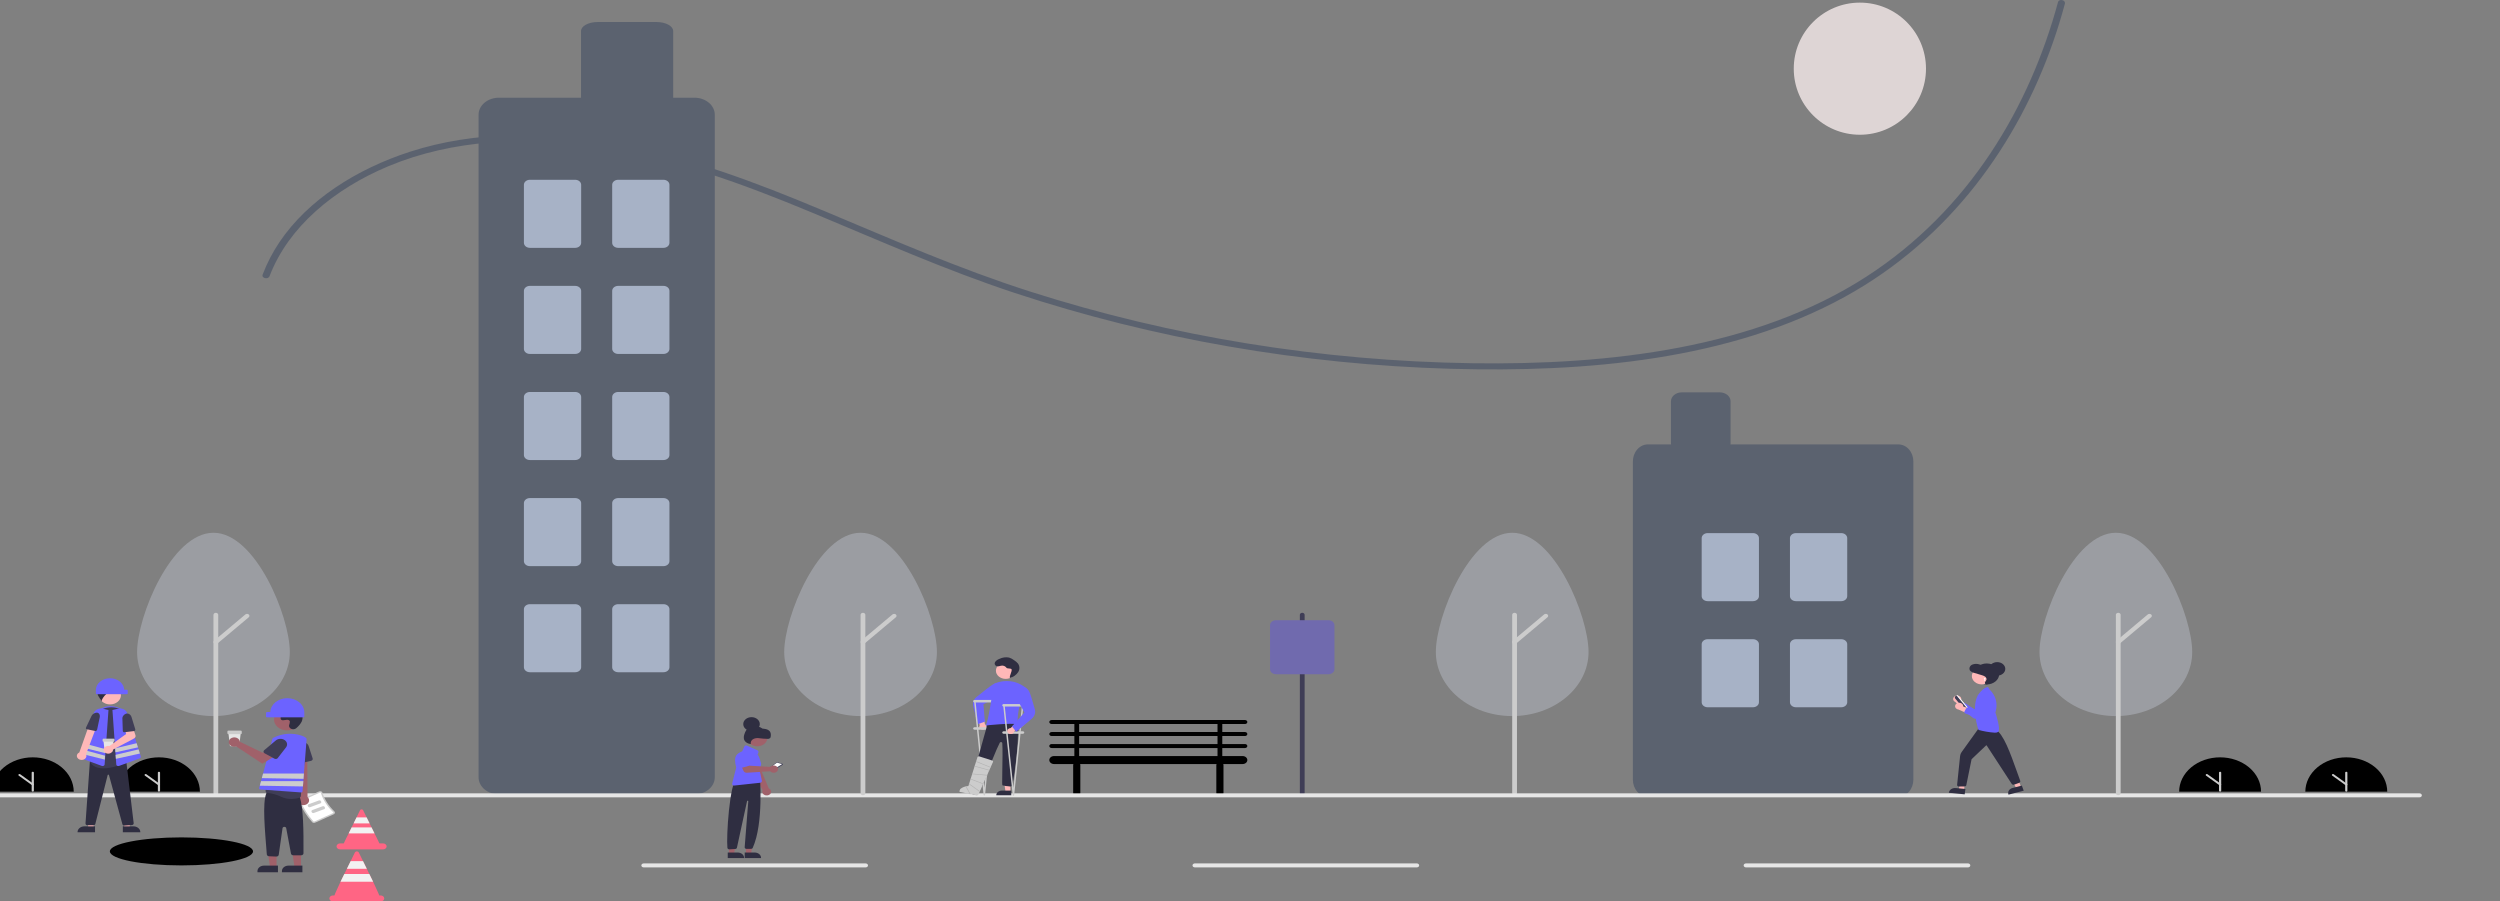 <svg width="1248" height="450" viewBox="0 0 1248 450" fill="none" xmlns="http://www.w3.org/2000/svg">
<rect x="0" y="0" width="1248" height="450" fill="#808080" stroke="none"/>
<g id="city 1" clip-path="url(#clip0)">
<path id="Vector" d="M-4.084 395.203C-4.08 390.656 -1.924 386.296 1.91 383.082C5.743 379.868 10.941 378.062 16.361 378.062C21.781 378.062 26.979 379.868 30.812 383.082C34.646 386.296 36.802 390.656 36.806 395.203" fill="black"/>
<path id="Vector_2" d="M16.361 395.203C16.215 395.203 16.074 395.154 15.97 395.067C15.867 394.98 15.809 394.862 15.809 394.739V385.699C15.809 385.576 15.867 385.458 15.97 385.371C16.074 385.284 16.215 385.235 16.361 385.235C16.508 385.235 16.648 385.284 16.752 385.371C16.855 385.458 16.914 385.576 16.914 385.699V394.739C16.914 394.862 16.855 394.98 16.752 395.067C16.648 395.154 16.508 395.203 16.361 395.203V395.203Z" fill="#CCCCCC"/>
<path id="Vector_3" d="M16.361 392.096C16.229 392.097 16.101 392.057 16.001 391.985L9.37 387.21C9.314 387.17 9.269 387.122 9.235 387.067C9.202 387.013 9.181 386.954 9.176 386.893C9.17 386.832 9.178 386.77 9.201 386.712C9.223 386.654 9.26 386.6 9.307 386.553C9.355 386.507 9.413 386.469 9.478 386.441C9.543 386.414 9.614 386.397 9.687 386.393C9.76 386.389 9.833 386.396 9.902 386.416C9.971 386.435 10.035 386.466 10.09 386.506L16.721 391.281C16.807 391.343 16.868 391.425 16.896 391.517C16.924 391.608 16.918 391.705 16.879 391.794C16.84 391.883 16.769 391.959 16.677 392.014C16.584 392.068 16.474 392.097 16.361 392.097L16.361 392.096Z" fill="#CCCCCC"/>
<path id="Vector_4" d="M58.909 395.203C58.913 390.656 61.069 386.296 64.903 383.082C68.737 379.868 73.935 378.062 79.354 378.062C84.774 378.062 89.972 379.868 93.806 383.082C97.639 386.296 99.795 390.656 99.799 395.203" fill="black"/>
<path id="Vector_5" d="M79.354 395.203C79.208 395.203 79.067 395.154 78.963 395.067C78.86 394.98 78.802 394.862 78.802 394.739V385.699C78.802 385.576 78.86 385.458 78.963 385.371C79.067 385.284 79.208 385.235 79.354 385.235C79.501 385.235 79.641 385.284 79.745 385.371C79.849 385.458 79.907 385.576 79.907 385.699V394.739C79.907 394.862 79.849 394.98 79.745 395.067C79.641 395.154 79.501 395.203 79.354 395.203V395.203Z" fill="#CCCCCC"/>
<path id="Vector_6" d="M79.354 392.096C79.222 392.097 79.094 392.057 78.994 391.985L72.363 387.21C72.308 387.17 72.261 387.122 72.228 387.068C72.195 387.013 72.174 386.954 72.168 386.893C72.162 386.831 72.171 386.77 72.194 386.712C72.216 386.654 72.252 386.6 72.3 386.553C72.347 386.507 72.406 386.468 72.471 386.441C72.536 386.413 72.607 386.397 72.68 386.393C72.753 386.388 72.826 386.396 72.895 386.416C72.964 386.435 73.028 386.466 73.083 386.506L79.714 391.281C79.8 391.343 79.861 391.425 79.889 391.517C79.918 391.608 79.912 391.705 79.872 391.794C79.833 391.883 79.762 391.959 79.67 392.014C79.577 392.068 79.467 392.097 79.354 392.097L79.354 392.096Z" fill="#CCCCCC"/>
<path id="Vector_7" d="M928.448 67.263C946.676 67.263 961.453 52.498 961.453 34.285C961.453 16.073 946.676 1.308 928.448 1.308C910.22 1.308 895.443 16.073 895.443 34.285C895.443 52.498 910.22 67.263 928.448 67.263Z" fill="#DED5D5"/>
<path id="Vector_8" d="M90.577 432.012C110.311 432.012 126.309 428.88 126.309 425.017C126.309 421.154 110.311 418.022 90.577 418.022C70.843 418.022 54.845 421.154 54.845 425.017C54.845 428.88 70.843 432.012 90.577 432.012Z" fill="black"/>
<path id="Vector_9" d="M134.561 137.868C143.932 113.316 166.815 94.275 193.952 82.95C226.15 69.513 263.15 67.992 298.11 73.222C335.851 78.867 371.123 91.881 405.266 106.084C438.755 120.014 471.704 134.724 506.532 146.236C576.063 169.186 649.759 181.993 724.434 184.105C791.647 185.986 863.512 179.808 921.062 148.112C973.794 119.07 1007.35 71.159 1024.82 21.217C1027.06 14.824 1029.05 8.375 1030.79 1.871C1031.3 -0.007 1027.86 -0.809 1027.35 1.074C1013.25 53.226 983.188 104.77 931.825 138.014C876.272 173.97 803.363 182.282 735.135 181.331C659.643 180.225 584.953 168.132 514.391 145.591C478.668 134.18 444.957 119.364 410.816 105.059C377.425 91.069 343.097 77.973 306.379 71.52C272.852 65.628 236.955 65.269 204.629 75.754C178.011 84.387 153.741 99.775 139.537 120.825C136.074 125.984 133.252 131.428 131.115 137.071C130.412 138.912 133.861 139.701 134.561 137.868V137.868Z" fill="#5B626F"/>
<path id="Vector_10" d="M621.482 367.427C621.798 367.427 622.101 367.321 622.324 367.134C622.547 366.947 622.673 366.692 622.673 366.427C622.673 366.162 622.547 365.908 622.324 365.721C622.101 365.533 621.798 365.428 621.482 365.428H610.167V361.431H621.482C621.798 361.431 622.101 361.326 622.324 361.138C622.547 360.951 622.673 360.697 622.673 360.432C622.673 360.166 622.547 359.912 622.324 359.725C622.101 359.538 621.798 359.432 621.482 359.432H525.005C524.689 359.432 524.386 359.538 524.163 359.725C523.939 359.912 523.814 360.166 523.814 360.432C523.814 360.697 523.939 360.951 524.163 361.138C524.386 361.326 524.689 361.431 525.005 361.431H536.32V365.428H525.005C524.689 365.428 524.386 365.533 524.163 365.721C523.939 365.908 523.814 366.162 523.814 366.427C523.814 366.692 523.939 366.947 524.163 367.134C524.386 367.321 524.689 367.427 525.005 367.427H536.32V371.424H525.005C524.689 371.424 524.386 371.529 524.163 371.717C523.939 371.904 523.814 372.158 523.814 372.423C523.814 372.688 523.939 372.943 524.163 373.13C524.386 373.317 524.689 373.423 525.005 373.423H536.32V377.42H526.196C525.564 377.42 524.958 377.63 524.512 378.005C524.065 378.38 523.814 378.888 523.814 379.419C523.814 379.949 524.065 380.457 524.512 380.832C524.958 381.207 525.564 381.417 526.196 381.417H535.834C535.764 381.577 535.727 381.746 535.725 381.917V395.907C535.725 396.305 535.913 396.686 536.248 396.967C536.583 397.248 537.037 397.406 537.511 397.406C537.985 397.406 538.44 397.248 538.775 396.967C539.11 396.686 539.298 396.305 539.298 395.907V381.917C539.296 381.746 539.259 381.577 539.189 381.417H607.298C607.228 381.577 607.191 381.746 607.189 381.917V395.907C607.189 396.305 607.377 396.686 607.712 396.967C608.047 397.248 608.502 397.406 608.976 397.406C609.449 397.406 609.904 397.248 610.239 396.967C610.574 396.686 610.762 396.305 610.762 395.907V381.917C610.76 381.746 610.723 381.577 610.653 381.417H620.291C620.922 381.417 621.528 381.207 621.975 380.832C622.422 380.457 622.673 379.949 622.673 379.419C622.673 378.888 622.422 378.38 621.975 378.005C621.528 377.63 620.922 377.42 620.291 377.42H610.167V373.423H621.482C621.798 373.423 622.101 373.317 622.324 373.13C622.547 372.943 622.673 372.688 622.673 372.423C622.673 372.158 622.547 371.904 622.324 371.717C622.101 371.529 621.798 371.424 621.482 371.424H610.167V367.427H621.482ZM538.702 361.431H607.784V365.428H538.702V361.431ZM607.784 377.42H538.702V373.423H607.784V377.42ZM607.784 371.424H538.702V367.427H607.784V371.424Z" fill="black"/>
<path id="Vector_11" d="M144.674 325.484C144.674 307.835 127.609 265.954 106.559 265.954C85.509 265.954 68.445 307.835 68.445 325.484C68.445 333.965 72.461 342.099 79.609 348.096C86.756 354.093 96.451 357.462 106.559 357.462C116.668 357.462 126.363 354.093 133.51 348.096C140.658 342.099 144.674 333.965 144.674 325.484H144.674Z" fill="#9B9DA2"/>
<path id="Vector_12" d="M107.75 396.985C107.435 396.985 107.132 396.88 106.908 396.693C106.685 396.505 106.559 396.251 106.559 395.986V306.907C106.559 306.641 106.685 306.387 106.908 306.2C107.132 306.012 107.435 305.907 107.75 305.907C108.066 305.907 108.369 306.012 108.593 306.2C108.816 306.387 108.941 306.641 108.941 306.907V395.986C108.941 396.251 108.816 396.505 108.593 396.693C108.369 396.88 108.066 396.985 107.75 396.985Z" fill="#CCCCCC"/>
<path id="Vector_13" d="M107.75 321.51C107.515 321.51 107.285 321.451 107.089 321.341C106.893 321.231 106.74 321.075 106.65 320.893C106.56 320.71 106.537 320.509 106.582 320.316C106.628 320.122 106.742 319.944 106.908 319.804L122.485 306.735C122.708 306.547 123.011 306.442 123.327 306.442C123.643 306.442 123.946 306.547 124.169 306.735C124.392 306.922 124.518 307.176 124.518 307.441C124.518 307.706 124.392 307.961 124.169 308.148L108.593 321.217C108.482 321.31 108.351 321.384 108.206 321.434C108.062 321.484 107.907 321.51 107.75 321.51V321.51Z" fill="#CCCCCC"/>
<path id="Vector_14" d="M650.082 396.985C649.766 396.985 649.463 396.88 649.239 396.693C649.016 396.505 648.891 396.251 648.891 395.986V306.907C648.891 306.641 649.016 306.387 649.239 306.2C649.463 306.012 649.766 305.907 650.082 305.907C650.398 305.907 650.7 306.012 650.924 306.2C651.147 306.387 651.273 306.641 651.273 306.907V395.986C651.273 396.251 651.147 396.505 650.924 396.693C650.7 396.88 650.398 396.985 650.082 396.985Z" fill="#3F3D56"/>
<path id="Vector_15" d="M793.002 325.484C793.002 307.835 775.937 265.954 754.888 265.954C733.838 265.954 716.773 307.835 716.773 325.484C716.773 333.965 720.789 342.099 727.937 348.096C735.085 354.093 744.779 357.462 754.888 357.462C764.996 357.462 774.691 354.093 781.839 348.096C788.986 342.099 793.002 333.965 793.002 325.484H793.002Z" fill="#9B9DA2"/>
<path id="Vector_16" d="M756.079 396.985C755.763 396.985 755.46 396.88 755.236 396.693C755.013 396.505 754.888 396.251 754.888 395.986V306.907C754.888 306.641 755.013 306.387 755.236 306.2C755.46 306.012 755.763 305.907 756.079 305.907C756.395 305.907 756.697 306.012 756.921 306.2C757.144 306.387 757.27 306.641 757.27 306.907V395.986C757.27 396.251 757.144 396.505 756.921 396.693C756.697 396.88 756.395 396.985 756.079 396.985Z" fill="#CCCCCC"/>
<path id="Vector_17" d="M756.079 321.51C755.843 321.51 755.613 321.451 755.417 321.341C755.221 321.231 755.069 321.075 754.978 320.893C754.888 320.71 754.865 320.509 754.911 320.316C754.957 320.122 755.07 319.944 755.236 319.804L770.813 306.735C771.036 306.547 771.339 306.442 771.655 306.442C771.971 306.442 772.274 306.547 772.497 306.735C772.72 306.922 772.846 307.176 772.846 307.441C772.846 307.706 772.72 307.961 772.497 308.148L756.921 321.217C756.81 321.31 756.679 321.384 756.534 321.434C756.39 321.484 756.235 321.51 756.079 321.51Z" fill="#CCCCCC"/>
<path id="Vector_18" d="M346.694 396.537H249.027C246.342 396.534 243.769 395.639 241.871 394.046C239.973 392.454 238.905 390.295 238.902 388.043V57.27C238.905 55.018 239.973 52.858 241.871 51.266C243.769 49.674 246.342 48.778 249.027 48.775H346.694C349.379 48.778 351.952 49.674 353.85 51.266C355.748 52.858 356.816 55.018 356.819 57.27V388.043C356.816 390.295 355.748 392.454 353.85 394.046C351.952 395.639 349.379 396.534 346.694 396.537Z" fill="#5B626F"/>
<path id="Vector_19" d="M287.141 123.724H264.51C263.721 123.723 262.964 123.46 262.406 122.991C261.848 122.523 261.534 121.888 261.533 121.226V92.246C261.534 91.583 261.848 90.948 262.406 90.48C262.964 90.011 263.721 89.748 264.51 89.747H287.141C287.93 89.748 288.687 90.011 289.245 90.48C289.804 90.948 290.118 91.583 290.119 92.246V121.226C290.118 121.888 289.804 122.523 289.245 122.991C288.687 123.46 287.93 123.723 287.141 123.724V123.724Z" fill="#A7B2C6"/>
<path id="Vector_20" d="M331.21 123.724H308.58C307.791 123.723 307.034 123.46 306.476 122.991C305.917 122.523 305.603 121.888 305.602 121.226V92.246C305.603 91.583 305.917 90.948 306.476 90.48C307.034 90.011 307.791 89.748 308.58 89.747H331.21C332 89.748 332.757 90.011 333.315 90.48C333.873 90.948 334.187 91.583 334.188 92.246V121.226C334.187 121.888 333.873 122.523 333.315 122.991C332.757 123.46 332 123.723 331.21 123.724V123.724Z" fill="#A7B2C6"/>
<path id="Vector_21" d="M287.141 176.688H264.51C263.721 176.687 262.964 176.423 262.406 175.955C261.848 175.487 261.534 174.852 261.533 174.189V145.209C261.534 144.547 261.848 143.912 262.406 143.444C262.964 142.975 263.721 142.712 264.51 142.711H287.141C287.93 142.712 288.687 142.975 289.245 143.444C289.804 143.912 290.118 144.547 290.119 145.209V174.189C290.118 174.852 289.804 175.487 289.245 175.955C288.687 176.423 287.93 176.687 287.141 176.688V176.688Z" fill="#A7B2C6"/>
<path id="Vector_22" d="M331.21 176.688H308.58C307.791 176.687 307.034 176.423 306.476 175.955C305.917 175.487 305.603 174.852 305.602 174.189V145.209C305.603 144.547 305.917 143.912 306.476 143.444C307.034 142.975 307.791 142.712 308.58 142.711H331.21C332 142.712 332.757 142.975 333.315 143.444C333.873 143.912 334.187 144.547 334.188 145.209V174.189C334.187 174.852 333.873 175.487 333.315 175.955C332.757 176.423 332 176.687 331.21 176.688V176.688Z" fill="#A7B2C6"/>
<path id="Vector_23" d="M287.141 229.651H264.51C263.721 229.651 262.964 229.387 262.406 228.919C261.848 228.45 261.534 227.815 261.533 227.153V198.173C261.534 197.511 261.848 196.876 262.406 196.407C262.964 195.939 263.721 195.675 264.51 195.675H287.141C287.93 195.675 288.687 195.939 289.245 196.407C289.804 196.876 290.118 197.511 290.119 198.173V227.153C290.118 227.815 289.804 228.45 289.245 228.919C288.687 229.387 287.93 229.651 287.141 229.651V229.651Z" fill="#A7B2C6"/>
<path id="Vector_24" d="M331.21 229.651H308.58C307.791 229.651 307.034 229.387 306.476 228.919C305.917 228.45 305.603 227.815 305.602 227.153V198.173C305.603 197.511 305.917 196.876 306.476 196.407C307.034 195.939 307.791 195.675 308.58 195.675H331.21C332 195.675 332.757 195.939 333.315 196.407C333.873 196.876 334.187 197.511 334.188 198.173V227.153C334.187 227.815 333.873 228.45 333.315 228.919C332.757 229.387 332 229.651 331.21 229.651V229.651Z" fill="#A7B2C6"/>
<path id="Vector_25" d="M287.141 282.615H264.51C263.721 282.614 262.964 282.351 262.406 281.882C261.848 281.414 261.534 280.779 261.533 280.117V251.137C261.534 250.474 261.848 249.839 262.406 249.371C262.964 248.902 263.721 248.639 264.51 248.638H287.141C287.93 248.639 288.687 248.902 289.245 249.371C289.804 249.839 290.118 250.474 290.119 251.137V280.117C290.118 280.779 289.804 281.414 289.245 281.882C288.687 282.351 287.93 282.614 287.141 282.615V282.615Z" fill="#A7B2C6"/>
<path id="Vector_26" d="M331.21 282.615H308.58C307.791 282.614 307.034 282.351 306.476 281.882C305.917 281.414 305.603 280.779 305.602 280.117V251.137C305.603 250.474 305.917 249.839 306.476 249.371C307.034 248.902 307.791 248.639 308.58 248.638H331.21C332 248.639 332.757 248.902 333.315 249.371C333.873 249.839 334.187 250.474 334.188 251.137V280.117C334.187 280.779 333.873 281.414 333.315 281.882C332.757 282.351 332 282.614 331.21 282.615V282.615Z" fill="#A7B2C6"/>
<path id="Vector_27" d="M287.141 335.579H264.51C263.721 335.578 262.964 335.314 262.406 334.846C261.848 334.378 261.534 333.743 261.533 333.08V304.1C261.534 303.438 261.848 302.803 262.406 302.334C262.964 301.866 263.721 301.603 264.51 301.602H287.141C287.93 301.603 288.687 301.866 289.245 302.334C289.804 302.803 290.118 303.438 290.119 304.1V333.08C290.118 333.743 289.804 334.378 289.245 334.846C288.687 335.314 287.93 335.578 287.141 335.579V335.579Z" fill="#A7B2C6"/>
<path id="Vector_28" d="M331.21 335.579H308.58C307.791 335.578 307.034 335.314 306.476 334.846C305.917 334.378 305.603 333.743 305.602 333.08V304.1C305.603 303.438 305.917 302.803 306.476 302.334C307.034 301.866 307.791 301.603 308.58 301.602H331.21C332 301.603 332.757 301.866 333.315 302.334C333.873 302.803 334.187 303.438 334.188 304.1V333.08C334.187 333.743 333.873 334.378 333.315 334.846C332.757 335.314 332 335.578 331.21 335.579V335.579Z" fill="#A7B2C6"/>
<path id="Vector_29" d="M947.668 397.727H822.616C820.631 397.724 818.729 396.829 817.325 395.236C815.922 393.644 815.133 391.485 815.131 389.233V230.342C815.133 228.09 815.922 225.931 817.325 224.338C818.729 222.746 820.631 221.85 822.616 221.848H947.668C949.652 221.85 951.555 222.746 952.958 224.338C954.362 225.931 955.151 228.09 955.153 230.342V389.233C955.151 391.485 954.362 393.644 952.958 395.236C951.555 396.829 949.652 397.724 947.668 397.727V397.727Z" fill="#5B626F"/>
<path id="Vector_30" d="M858.551 225.845H839.493C838.072 225.844 836.71 225.369 835.705 224.526C834.7 223.683 834.135 222.54 834.134 221.348V200.362C834.135 199.17 834.7 198.027 835.705 197.184C836.71 196.341 838.072 195.867 839.493 195.866H858.551C859.972 195.867 861.334 196.341 862.339 197.184C863.344 198.027 863.909 199.17 863.91 200.362V221.348C863.909 222.54 863.344 223.683 862.339 224.526C861.334 225.369 859.972 225.844 858.551 225.845V225.845Z" fill="#5B626F"/>
<path id="Vector_31" d="M875.086 300.103H852.456C851.666 300.102 850.909 299.839 850.351 299.37C849.793 298.902 849.479 298.267 849.478 297.605V268.625C849.479 267.962 849.793 267.327 850.351 266.859C850.909 266.39 851.666 266.127 852.456 266.126H875.086C875.876 266.127 876.632 266.39 877.191 266.859C877.749 267.327 878.063 267.962 878.064 268.625V297.605C878.063 298.267 877.749 298.902 877.191 299.37C876.632 299.839 875.876 300.102 875.086 300.103V300.103Z" fill="#A7B2C6"/>
<path id="Vector_32" d="M919.156 300.103H896.525C895.736 300.102 894.979 299.839 894.421 299.37C893.863 298.902 893.549 298.267 893.548 297.605V268.625C893.549 267.962 893.863 267.327 894.421 266.859C894.979 266.39 895.736 266.127 896.525 266.126H919.156C919.945 266.127 920.702 266.39 921.26 266.859C921.818 267.327 922.132 267.962 922.133 268.625V297.605C922.132 298.267 921.818 298.902 921.26 299.37C920.702 299.839 919.945 300.102 919.156 300.103V300.103Z" fill="#A7B2C6"/>
<path id="Vector_33" d="M875.086 353.067H852.456C851.666 353.066 850.909 352.802 850.351 352.334C849.793 351.866 849.479 351.231 849.478 350.568V321.588C849.479 320.926 849.793 320.291 850.351 319.822C850.909 319.354 851.666 319.091 852.456 319.09H875.086C875.876 319.091 876.632 319.354 877.191 319.822C877.749 320.291 878.063 320.926 878.064 321.588V350.568C878.063 351.231 877.749 351.866 877.191 352.334C876.632 352.802 875.876 353.066 875.086 353.067V353.067Z" fill="#A7B2C6"/>
<path id="Vector_34" d="M919.156 353.067H896.525C895.736 353.066 894.979 352.802 894.421 352.334C893.863 351.866 893.549 351.231 893.548 350.568V321.588C893.549 320.926 893.863 320.291 894.421 319.822C894.979 319.354 895.736 319.091 896.525 319.09H919.156C919.945 319.091 920.702 319.354 921.26 319.822C921.818 320.291 922.132 320.926 922.133 321.588V350.568C922.132 351.231 921.818 351.866 921.26 352.334C920.702 352.802 919.945 353.066 919.156 353.067Z" fill="#A7B2C6"/>
<path id="Vector_35" d="M1207.8 398.036H-37.815C-38.131 398.036 -38.434 397.93 -38.657 397.743C-38.881 397.556 -39.006 397.301 -39.006 397.036C-39.006 396.771 -38.881 396.517 -38.657 396.33C-38.434 396.142 -38.131 396.037 -37.815 396.037H1207.8C1208.12 396.037 1208.42 396.142 1208.64 396.33C1208.87 396.517 1208.99 396.771 1208.99 397.036C1208.99 397.301 1208.87 397.556 1208.64 397.743C1208.42 397.93 1208.12 398.036 1207.8 398.036Z" fill="#E6E6E6"/>
<path id="Vector_36" d="M432.115 433.012H321.346C321.03 433.012 320.727 432.906 320.503 432.719C320.28 432.532 320.155 432.277 320.155 432.012C320.155 431.747 320.28 431.493 320.503 431.306C320.727 431.118 321.03 431.013 321.346 431.013H432.115C432.431 431.013 432.734 431.118 432.958 431.306C433.181 431.493 433.306 431.747 433.306 432.012C433.306 432.277 433.181 432.532 432.958 432.719C432.734 432.906 432.431 433.012 432.115 433.012Z" fill="#E6E6E6"/>
<path id="Vector_37" d="M707.253 433.012H596.483C596.168 433.012 595.865 432.906 595.641 432.719C595.418 432.532 595.292 432.277 595.292 432.012C595.292 431.747 595.418 431.493 595.641 431.306C595.865 431.118 596.168 431.013 596.483 431.013H707.253C707.569 431.013 707.872 431.118 708.095 431.306C708.319 431.493 708.444 431.747 708.444 432.012C708.444 432.277 708.319 432.532 708.095 432.719C707.872 432.906 707.569 433.012 707.253 433.012Z" fill="#E6E6E6"/>
<path id="Vector_38" d="M982.391 433.012H871.621C871.305 433.012 871.002 432.906 870.779 432.719C870.556 432.532 870.43 432.277 870.43 432.012C870.43 431.747 870.556 431.493 870.779 431.306C871.002 431.118 871.305 431.013 871.621 431.013H982.391C982.707 431.013 983.01 431.118 983.233 431.306C983.456 431.493 983.582 431.747 983.582 432.012C983.582 432.277 983.456 432.532 983.233 432.719C983.01 432.906 982.707 433.012 982.391 433.012Z" fill="#E6E6E6"/>
<path id="Vector_39" d="M467.711 325.484C467.711 307.835 450.646 265.954 429.597 265.954C408.547 265.954 391.482 307.835 391.482 325.484C391.482 333.965 395.498 342.099 402.646 348.096C409.793 354.093 419.488 357.462 429.597 357.462C439.705 357.462 449.4 354.093 456.547 348.096C463.695 342.099 467.711 333.965 467.711 325.484H467.711Z" fill="#9B9DA2"/>
<path id="Vector_40" d="M430.788 396.985C430.472 396.985 430.169 396.88 429.945 396.693C429.722 396.505 429.596 396.251 429.596 395.986V306.907C429.596 306.641 429.722 306.387 429.945 306.2C430.169 306.012 430.472 305.907 430.788 305.907C431.103 305.907 431.406 306.012 431.63 306.2C431.853 306.387 431.979 306.641 431.979 306.907V395.986C431.979 396.251 431.853 396.505 431.63 396.693C431.406 396.88 431.103 396.985 430.788 396.985Z" fill="#CCCCCC"/>
<path id="Vector_41" d="M430.788 321.51C430.552 321.51 430.322 321.451 430.126 321.341C429.93 321.231 429.778 321.075 429.687 320.893C429.597 320.71 429.574 320.509 429.62 320.316C429.666 320.122 429.779 319.944 429.946 319.804L445.522 306.735C445.745 306.547 446.048 306.442 446.364 306.442C446.68 306.442 446.983 306.547 447.206 306.735C447.429 306.922 447.555 307.176 447.555 307.441C447.555 307.706 447.429 307.961 447.206 308.148L431.63 321.217C431.519 321.31 431.388 321.384 431.244 321.434C431.099 321.484 430.944 321.51 430.788 321.51Z" fill="#CCCCCC"/>
<path id="Vector_42" d="M1094.35 325.484C1094.35 307.835 1077.29 265.954 1056.24 265.954C1035.19 265.954 1018.12 307.835 1018.12 325.484C1018.12 333.965 1022.14 342.099 1029.29 348.096C1036.43 354.093 1046.13 357.462 1056.24 357.462C1066.35 357.462 1076.04 354.093 1083.19 348.096C1090.34 342.099 1094.35 333.965 1094.35 325.484H1094.35Z" fill="#9B9DA2"/>
<path id="Vector_43" d="M1057.43 396.985C1057.11 396.985 1056.81 396.88 1056.59 396.693C1056.36 396.505 1056.24 396.251 1056.24 395.986V306.907C1056.24 306.641 1056.36 306.387 1056.59 306.2C1056.81 306.012 1057.11 305.907 1057.43 305.907C1057.74 305.907 1058.05 306.012 1058.27 306.2C1058.49 306.387 1058.62 306.641 1058.62 306.907V395.986C1058.62 396.251 1058.49 396.505 1058.27 396.693C1058.05 396.88 1057.74 396.985 1057.43 396.985Z" fill="#CCCCCC"/>
<path id="Vector_44" d="M1057.43 321.51C1057.19 321.51 1056.96 321.451 1056.77 321.341C1056.57 321.231 1056.42 321.075 1056.33 320.893C1056.24 320.71 1056.21 320.509 1056.26 320.316C1056.31 320.122 1056.42 319.944 1056.59 319.804L1072.16 306.735C1072.39 306.547 1072.69 306.442 1073 306.442C1073.32 306.442 1073.62 306.547 1073.85 306.735C1074.07 306.922 1074.2 307.176 1074.2 307.441C1074.2 307.706 1074.07 307.961 1073.85 308.148L1058.27 321.217C1058.16 321.31 1058.03 321.384 1057.88 321.434C1057.74 321.484 1057.58 321.51 1057.43 321.51V321.51Z" fill="#CCCCCC"/>
<path id="Vector_45" d="M663.183 336.578H636.98C636.19 336.577 635.433 336.314 634.875 335.845C634.317 335.377 634.003 334.742 634.002 334.08V312.095C634.003 311.432 634.317 310.797 634.875 310.329C635.433 309.86 636.19 309.597 636.98 309.596H663.183C663.973 309.597 664.73 309.86 665.288 310.329C665.846 310.797 666.16 311.432 666.161 312.095V334.08C666.16 334.742 665.846 335.377 665.288 335.845C664.73 336.314 663.973 336.577 663.183 336.578Z" fill="#706AAE"/>
<path id="Vector_46" d="M977.565 347.284C977.852 347.347 978.118 347.462 978.346 347.621C978.573 347.779 978.756 347.978 978.883 348.203C979.009 348.427 979.075 348.672 979.076 348.921C979.077 349.169 979.013 349.415 978.889 349.64L984.067 353.83L980.419 354.517L976.061 350.432C975.623 350.232 975.289 349.904 975.12 349.51C974.951 349.117 974.961 348.685 975.146 348.297C975.332 347.909 975.68 347.592 976.126 347.405C976.572 347.218 977.084 347.175 977.565 347.284H977.565Z" fill="#FFB8B8"/>
<path id="Vector_47" d="M984.848 358.307L978.459 353.278C978.371 353.209 978.3 353.125 978.251 353.033C978.202 352.94 978.176 352.84 978.173 352.738C978.171 352.637 978.193 352.536 978.238 352.442C978.283 352.348 978.349 352.262 978.434 352.19L979.739 351.081C979.894 350.95 980.101 350.87 980.321 350.858C980.54 350.845 980.758 350.899 980.934 351.012L986.288 354.444L989.628 347.648C989.76 347.38 989.956 347.137 990.204 346.935C990.452 346.733 990.746 346.575 991.07 346.473C991.393 346.37 991.738 346.324 992.084 346.338C992.429 346.351 992.767 346.424 993.078 346.552V346.552C993.567 346.75 993.966 347.077 994.216 347.482C994.465 347.887 994.551 348.35 994.461 348.8C993.855 351.891 990.183 355.978 988.048 358.139C987.756 358.434 987.363 358.645 986.922 358.744C986.482 358.843 986.015 358.826 985.587 358.693C985.313 358.607 985.061 358.476 984.848 358.307V358.307Z" fill="#6C63FF"/>
<path id="Vector_48" d="M981.263 353.429L976.559 347.705C976.499 347.631 976.476 347.54 976.495 347.452C976.514 347.364 976.574 347.286 976.662 347.235L976.851 347.126C976.895 347.1 976.944 347.083 976.996 347.073C977.047 347.064 977.101 347.064 977.153 347.072C977.205 347.08 977.254 347.096 977.299 347.12C977.343 347.144 977.381 347.176 977.411 347.212L982.115 352.936C982.145 352.973 982.166 353.014 982.177 353.057C982.188 353.1 982.189 353.145 982.179 353.189C982.17 353.233 982.15 353.274 982.121 353.311C982.093 353.349 982.055 353.381 982.012 353.406L981.823 353.515C981.735 353.566 981.627 353.585 981.522 353.569C981.417 353.553 981.324 353.503 981.263 353.429V353.429Z" fill="white"/>
<path id="Vector_49" d="M979.948 353.471L976.044 348.721C975.878 348.518 975.814 348.268 975.867 348.026C975.921 347.783 976.086 347.569 976.327 347.429L976.725 347.198L981.886 353.479L981.488 353.709C981.246 353.849 980.948 353.902 980.66 353.857C980.371 353.813 980.115 353.674 979.948 353.471V353.471Z" fill="#3F3D56"/>
<path id="Vector_50" d="M980.42 394.473L977.968 394.236L978.293 386.227L981.511 386.539L980.42 394.473Z" fill="#FFB8B8"/>
<path id="Vector_51" d="M980.771 396.528L972.865 395.763L972.876 395.679C972.923 395.34 973.049 395.012 973.246 394.713C973.444 394.415 973.71 394.152 974.029 393.94C974.348 393.728 974.713 393.571 975.104 393.477C975.495 393.384 975.905 393.356 976.309 393.395H976.309L981.138 393.862L980.771 396.528Z" fill="#2F2E41"/>
<path id="Vector_52" d="M1008.93 392.952L1006.57 393.564L1002.64 386.223L1006.12 385.32L1008.93 392.952Z" fill="#FFB8B8"/>
<path id="Vector_53" d="M1010.24 394.715L1002.64 396.685L1002.61 396.605C1002.49 396.279 1002.45 395.936 1002.48 395.596C1002.52 395.256 1002.64 394.926 1002.83 394.624C1003.02 394.322 1003.28 394.055 1003.59 393.837C1003.9 393.619 1004.26 393.455 1004.65 393.354H1004.65L1009.3 392.151L1010.24 394.715Z" fill="#2F2E41"/>
<path id="Vector_54" d="M977.683 392.627C977.434 392.563 977.224 392.419 977.099 392.227C976.974 392.036 976.942 391.811 977.011 391.6L978.489 377.324C978.558 376.673 978.802 376.043 979.203 375.483L988.15 363.025L996.156 364.232L996.208 364.25C1000.1 366.25 1003.55 375.945 1006.9 385.322C1007.41 386.78 1007.95 388.287 1008.48 389.728C1008.57 389.934 1008.57 390.164 1008.47 390.368C1008.37 390.572 1008.18 390.735 1007.93 390.822L1005.51 391.679C1005.28 391.76 1005.02 391.767 1004.79 391.698C1004.55 391.629 1004.35 391.489 1004.24 391.305L991.772 372.162C991.757 372.138 991.734 372.117 991.707 372.102C991.68 372.087 991.649 372.077 991.617 372.075C991.585 372.071 991.552 372.074 991.522 372.084C991.492 372.094 991.465 372.11 991.445 372.131L984.212 378.998L981.554 392.084L981.543 392.112C981.447 392.299 981.274 392.451 981.055 392.539C980.836 392.628 980.587 392.647 980.353 392.593L977.745 392.635L977.729 392.635L977.683 392.627Z" fill="#2F2E41"/>
<path id="Vector_55" d="M987.717 364.39L987.666 364.377L987.651 364.334C987.614 364.23 983.954 353.84 987.252 347.216L987.255 347.21C987.352 347.053 989.652 343.344 992.325 342.973L992.397 342.963L993.265 344.326C993.538 344.556 998.241 348.652 996.106 355.694C996.298 356.271 998.895 364.198 997.483 365.383C996.968 365.681 996.342 365.813 995.721 365.754C992.999 365.559 990.314 365.101 987.717 364.39V364.39Z" fill="#6C63FF"/>
<path id="Vector_56" d="M991.774 341.674C995.221 341.674 998.016 339.33 998.016 336.438C998.016 333.546 995.221 331.201 991.774 331.201C988.327 331.201 985.533 333.546 985.533 336.438C985.533 339.33 988.327 341.674 991.774 341.674Z" fill="#2F2E41"/>
<path id="Vector_57" d="M989.295 341.65C992.026 341.65 994.24 339.792 994.24 337.501C994.24 335.209 992.026 333.352 989.295 333.352C986.564 333.352 984.35 335.209 984.35 337.501C984.35 339.792 986.564 341.65 989.295 341.65Z" fill="#FFB8B8"/>
<path id="Vector_58" d="M992.477 341.531C992.026 341.665 991.473 341.783 991.118 341.505C990.97 341.344 990.883 341.15 990.869 340.948C990.855 340.745 990.914 340.544 991.038 340.37C991.295 340.028 991.502 339.662 991.656 339.28C991.703 338.992 991.659 338.699 991.531 338.43C991.402 338.16 991.192 337.924 990.922 337.743C990.386 337.4 989.779 337.143 989.131 336.986L985.669 335.954C984.77 335.776 983.971 335.342 983.41 334.726C983.121 334.212 983.071 333.627 983.271 333.084C983.47 332.542 983.904 332.081 984.488 331.794C985.076 331.545 985.723 331.41 986.381 331.399C987.04 331.389 987.692 331.502 988.291 331.731C988.952 331.989 989.629 332.217 990.319 332.412C991.705 332.718 993.281 332.443 994.499 333.099C995.013 333.426 995.421 333.856 995.686 334.349C995.951 334.843 996.064 335.384 996.015 335.924C995.911 337.009 995.566 338.069 994.997 339.048C994.733 339.651 994.351 340.214 993.868 340.712C993.631 340.956 993.328 341.148 992.984 341.272C992.64 341.396 992.265 341.45 991.891 341.427L992.477 341.531Z" fill="#2F2E41"/>
<path id="Vector_59" d="M997.009 337.282C999.233 337.282 1001.04 335.77 1001.04 333.904C1001.04 332.038 999.233 330.526 997.009 330.526C994.785 330.526 992.982 332.038 992.982 333.904C992.982 335.77 994.785 337.282 997.009 337.282Z" fill="#2F2E41"/>
<path id="Vector_60" d="M990.365 338.803C990.365 338.741 990.385 338.681 990.422 338.629C990.46 338.576 990.514 338.533 990.578 338.504C990.643 338.475 990.715 338.462 990.788 338.465C990.861 338.468 990.932 338.488 990.993 338.522C991.053 338.556 991.102 338.604 991.132 338.659C991.163 338.715 991.176 338.777 991.168 338.838C991.161 338.898 991.133 338.957 991.089 339.006C991.045 339.055 990.986 339.093 990.919 339.116V339.859C990.919 339.875 990.915 339.892 990.908 339.907C990.9 339.923 990.889 339.937 990.875 339.949C990.861 339.961 990.844 339.97 990.826 339.977C990.807 339.983 990.788 339.986 990.768 339.986C990.748 339.986 990.728 339.983 990.71 339.977C990.691 339.97 990.674 339.961 990.66 339.949C990.646 339.937 990.635 339.923 990.628 339.907C990.62 339.892 990.616 339.875 990.617 339.859V339.116C990.542 339.09 990.479 339.047 990.434 338.991C990.389 338.936 990.365 338.87 990.365 338.803V338.803Z" fill="white"/>
<path id="Vector_61" d="M977.81 350.83C978.105 350.805 978.402 350.835 978.681 350.918C978.961 351 979.215 351.132 979.427 351.306C979.638 351.48 979.802 351.69 979.906 351.923C980.01 352.155 980.052 352.404 980.029 352.651L986.624 355.065L983.49 356.775L977.708 354.221C977.215 354.161 976.765 353.952 976.443 353.632C976.122 353.313 975.951 352.905 975.964 352.487C975.976 352.069 976.171 351.67 976.512 351.364C976.852 351.059 977.314 350.869 977.81 350.83Z" fill="#FFB8B8"/>
<path id="Vector_62" d="M989.215 359.032L981.138 356.187C981.027 356.148 980.926 356.09 980.841 356.018C980.757 355.945 980.69 355.859 980.646 355.765C980.602 355.67 980.58 355.569 980.583 355.468C980.586 355.367 980.613 355.267 980.663 355.174L981.425 353.754C981.516 353.585 981.677 353.45 981.877 353.374C982.078 353.297 982.305 353.285 982.516 353.339L988.96 354.991L989.268 347.643C989.28 347.354 989.363 347.069 989.511 346.807C989.66 346.545 989.87 346.311 990.131 346.12C990.391 345.93 990.696 345.786 991.025 345.697C991.354 345.609 991.702 345.578 992.046 345.607V345.607C992.587 345.65 993.097 345.84 993.499 346.147C993.901 346.454 994.174 346.862 994.276 347.31C994.992 350.385 993.248 355.289 992.145 357.939C991.994 358.3 991.713 358.613 991.342 358.835C990.97 359.057 990.525 359.177 990.069 359.178C989.776 359.177 989.486 359.128 989.215 359.032Z" fill="#6C63FF"/>
<path id="Vector_63" d="M61.988 357.294H49.618V354.143C53.527 351.86 56.99 352.059 61.546 354.328L61.988 357.294Z" fill="#6C63FF"/>
<path id="Vector_64" d="M46.753 413.257H44.045L43.64 404.493H46.753V413.257Z" fill="#FFB8B8"/>
<path id="Vector_65" d="M47.444 415.46L38.711 415.46V415.367C38.711 414.992 38.799 414.622 38.97 414.276C39.141 413.93 39.391 413.615 39.707 413.35C40.023 413.086 40.397 412.876 40.81 412.732C41.222 412.589 41.664 412.515 42.11 412.515H42.111L47.444 412.515L47.444 415.46Z" fill="#2F2E41"/>
<path id="Vector_66" d="M62.007 413.257H64.715L65.12 404.493H62.006L62.007 413.257Z" fill="#FFB8B8"/>
<path id="Vector_67" d="M61.316 412.515L66.65 412.515H66.65C67.096 412.515 67.538 412.589 67.951 412.732C68.363 412.876 68.738 413.086 69.053 413.35C69.369 413.615 69.619 413.93 69.79 414.276C69.961 414.622 70.049 414.992 70.049 415.367V415.46L61.316 415.46L61.316 412.515Z" fill="#2F2E41"/>
<path id="Vector_68" d="M62.078 412.134C61.852 412.133 61.633 412.068 61.457 411.95C61.281 411.831 61.157 411.666 61.108 411.481L54.395 386.917C54.38 386.854 54.34 386.798 54.281 386.759C54.221 386.719 54.148 386.698 54.072 386.699H54.07C53.994 386.698 53.92 386.72 53.861 386.76C53.802 386.8 53.761 386.857 53.748 386.92L47.583 411.318C47.535 411.505 47.413 411.672 47.236 411.792C47.059 411.913 46.838 411.979 46.611 411.979H43.675C43.539 411.979 43.405 411.956 43.281 411.911C43.156 411.866 43.044 411.8 42.951 411.717C42.858 411.635 42.786 411.537 42.74 411.43C42.694 411.323 42.674 411.209 42.682 411.096L44.869 380.172L45.749 379.953L45.766 379.953L63.053 380.08L66.735 410.971C66.748 411.081 66.734 411.192 66.695 411.298C66.656 411.404 66.593 411.502 66.508 411.587C66.424 411.672 66.32 411.742 66.202 411.792C66.085 411.843 65.957 411.874 65.826 411.883L62.158 412.131C62.131 412.133 62.105 412.134 62.078 412.134Z" fill="#2F2E41"/>
<path id="Vector_69" d="M54.939 351.647C57.936 351.647 60.365 349.609 60.365 347.095C60.365 344.581 57.936 342.543 54.939 342.543C51.943 342.543 49.514 344.581 49.514 347.095C49.514 349.609 51.943 351.647 54.939 351.647Z" fill="#FFB8B8"/>
<path id="Vector_70" d="M51.615 383.562C50.664 383.572 49.716 383.46 48.804 383.23C47.993 383.025 47.241 382.683 46.594 382.225C45.947 381.766 45.418 381.202 45.04 380.566C44.921 380.375 44.894 380.152 44.966 379.944C45.565 378.231 48.456 369.324 46.611 362.244C46.351 361.261 46.329 360.243 46.548 359.252C46.766 358.261 47.22 357.318 47.883 356.477C48.53 355.644 49.37 354.928 50.354 354.373C51.338 353.817 52.446 353.434 53.61 353.245V353.245C53.916 353.195 54.224 353.154 54.524 353.123C55.811 352.99 57.118 353.097 58.349 353.438C59.581 353.778 60.708 354.342 61.65 355.09C62.62 355.853 63.376 356.786 63.865 357.823C64.355 358.86 64.565 359.975 64.481 361.088L63.063 380.178C63.053 380.321 62.999 380.46 62.907 380.58C62.814 380.7 62.685 380.798 62.533 380.864C60.9 381.582 55.995 383.562 51.615 383.562Z" fill="#3F3D56"/>
<path id="Vector_71" d="M61.068 343.744C60.505 342.556 59.472 341.565 58.144 340.938C56.815 340.312 55.27 340.086 53.767 340.3L55.478 341.459C53.352 341.52 51.115 341.392 49.597 342.642C50.081 342.631 50.714 343.498 51.197 343.486C50.745 343.513 50.309 343.641 49.936 343.857C49.563 344.073 49.266 344.369 49.076 344.714C48.706 345.413 48.62 346.193 48.83 346.937C49.377 348.032 50.014 349.093 50.735 350.114C50.672 348.303 54.921 343.984 56.996 344.435C55.942 344.763 55.027 345.346 54.367 346.109C55.779 345.512 57.375 345.293 58.94 345.482C59.297 345.55 59.666 345.568 60.03 345.533C60.253 345.496 60.462 345.411 60.635 345.288C60.808 345.164 60.941 345.005 61.02 344.826C61.099 344.647 61.122 344.454 61.087 344.265C61.052 344.077 60.96 343.899 60.819 343.748L61.068 343.744Z" fill="#2F2E41"/>
<path id="Vector_72" d="M51.242 382.416C51.105 382.415 50.969 382.391 50.844 382.345L40.55 378.575C40.331 378.497 40.154 378.355 40.05 378.175C39.946 377.995 39.923 377.79 39.986 377.597L46.8 355.999C46.927 355.597 47.148 355.22 47.45 354.891C47.753 354.561 48.13 354.286 48.561 354.08C48.992 353.875 49.467 353.744 49.959 353.694C50.451 353.645 50.95 353.678 51.426 353.792L54.151 354.445L52.233 381.63C52.223 381.764 52.175 381.894 52.092 382.01C52.01 382.125 51.895 382.222 51.759 382.292C51.603 382.372 51.425 382.415 51.242 382.416V382.416Z" fill="#6C63FF"/>
<path id="Vector_73" d="M70.294 377.597L69.841 376.165L69.185 374.081L68.869 373.082L68.213 371.005L63.479 355.998C63.353 355.596 63.132 355.219 62.83 354.89C62.528 354.56 62.15 354.285 61.719 354.079C61.288 353.874 60.813 353.742 60.321 353.693C59.829 353.644 59.33 353.678 58.853 353.793L56.13 354.445L57.479 373.566L57.619 375.562L57.707 376.821V376.823L57.848 378.808L58.047 381.63C58.063 381.842 58.175 382.041 58.359 382.187C58.543 382.333 58.786 382.415 59.039 382.416C59.176 382.415 59.311 382.391 59.437 382.346L69.731 378.576C69.949 378.497 70.127 378.355 70.231 378.175C70.334 377.995 70.356 377.79 70.294 377.597Z" fill="#6C63FF"/>
<path id="Vector_74" d="M68.869 373.083L57.618 375.562L57.479 373.567L68.213 371.004L68.869 373.083Z" fill="#CCCCCC"/>
<path id="Vector_75" d="M69.841 376.165L57.848 378.808L57.706 376.822V376.82L69.185 374.081L69.841 376.165Z" fill="#CCCCCC"/>
<path id="Vector_76" d="M52.662 373.996L52.523 375.955L41.489 373.198L42.136 371.147L52.662 373.996Z" fill="#CCCCCC"/>
<path id="Vector_77" d="M52.432 377.245L41.173 374.196L40.525 376.252L52.295 379.193L52.432 377.245Z" fill="#CCCCCC"/>
<path id="Vector_78" d="M41.369 379.294C41.705 379.22 42.017 379.086 42.284 378.9C42.551 378.714 42.766 378.482 42.915 378.219C43.063 377.956 43.141 377.668 43.143 377.377C43.144 377.086 43.07 376.798 42.925 376.534L48.218 362.592L44.465 361.932L39.612 375.602C39.099 375.836 38.706 376.22 38.507 376.681C38.309 377.141 38.319 377.647 38.536 378.103C38.752 378.558 39.16 378.93 39.682 379.15C40.205 379.369 40.805 379.421 41.369 379.294V379.294Z" fill="#FFB8B8"/>
<path id="Vector_79" d="M48.365 355.738C49.443 355.83 50.049 356.847 49.781 358.113L48.495 364.188C48.399 364.643 47.952 365.004 47.581 364.926L43.231 364.014C42.896 363.943 42.773 363.545 42.963 363.145L45.574 357.649C45.751 357.13 46.113 356.668 46.612 356.326C47.111 355.984 47.723 355.779 48.365 355.738Z" fill="#3F3D56"/>
<path id="Vector_80" d="M54.919 338.575C56.755 338.575 58.52 339.175 59.838 340.247C61.156 341.319 61.925 342.78 61.983 344.32H63.313C63.431 344.32 63.543 344.359 63.626 344.429C63.709 344.498 63.755 344.592 63.755 344.691V346.173C63.755 346.272 63.709 346.366 63.626 346.436C63.543 346.505 63.431 346.544 63.313 346.544H48.292C48.175 346.544 48.063 346.505 47.98 346.436C47.897 346.366 47.85 346.272 47.85 346.173V344.505C47.85 343.727 48.033 342.955 48.389 342.236C48.744 341.516 49.264 340.862 49.921 340.312C50.577 339.761 51.356 339.324 52.214 339.026C53.072 338.728 53.991 338.575 54.919 338.575V338.575Z" fill="#6C63FF"/>
<path id="Vector_81" d="M55.764 375.235H52.641C52.541 375.235 52.444 375.204 52.37 375.148C52.296 375.091 52.25 375.014 52.24 374.93L51.615 369.555H56.79L56.165 374.93C56.156 375.014 56.109 375.091 56.035 375.148C55.961 375.204 55.864 375.235 55.764 375.235Z" fill="#E6E6E6"/>
<path id="Vector_82" d="M56.782 370.231H51.623C51.517 370.231 51.414 370.195 51.339 370.132C51.263 370.068 51.221 369.983 51.221 369.893V369.081C51.221 368.992 51.263 368.906 51.339 368.843C51.414 368.779 51.517 368.743 51.623 368.743H56.782C56.889 368.743 56.991 368.779 57.067 368.843C57.142 368.906 57.185 368.992 57.185 369.081V369.893C57.185 369.983 57.142 370.068 57.067 370.132C56.991 370.195 56.889 370.231 56.782 370.231V370.231Z" fill="#CCCCCC"/>
<path id="Vector_83" d="M54.27 372.352C54.391 372.364 54.511 372.384 54.629 372.412L62.945 366.428L62.459 364.233L66.312 363.184L67.623 367.001C67.729 367.309 67.712 367.638 67.577 367.938C67.441 368.238 67.193 368.492 66.87 368.664L56.338 374.256C56.345 374.651 56.209 375.038 55.947 375.367C55.686 375.695 55.312 375.949 54.874 376.095C54.436 376.241 53.956 376.271 53.497 376.182C53.038 376.093 52.623 375.889 52.305 375.597C51.988 375.305 51.784 374.939 51.721 374.548C51.658 374.156 51.738 373.758 51.952 373.406C52.165 373.053 52.501 372.764 52.915 372.576C53.329 372.388 53.802 372.31 54.27 372.352H54.27Z" fill="#FFB8B8"/>
<path id="Vector_84" d="M62.967 356.24C64.118 355.969 65.268 356.705 65.654 357.957L67.503 363.968C67.642 364.418 67.373 364.897 66.952 364.948L62.025 365.542C61.645 365.588 61.311 365.262 61.297 364.832L61.106 358.917C61.033 358.363 61.174 357.803 61.509 357.321C61.844 356.839 62.355 356.46 62.967 356.24Z" fill="#3F3D56"/>
<path id="Vector_85" d="M118.977 372.5H115.226C115.105 372.501 114.989 372.463 114.9 372.395C114.811 372.328 114.755 372.234 114.744 372.134L113.993 365.676H120.21L119.459 372.134C119.448 372.234 119.392 372.328 119.303 372.395C119.214 372.463 119.098 372.501 118.977 372.5V372.5Z" fill="#E6E6E6"/>
<path id="Vector_86" d="M120.2 366.488H114.003C113.874 366.488 113.751 366.445 113.661 366.369C113.57 366.293 113.519 366.19 113.519 366.082V365.107C113.519 364.999 113.57 364.896 113.661 364.82C113.751 364.744 113.874 364.701 114.003 364.701H120.2C120.328 364.701 120.452 364.744 120.542 364.82C120.633 364.896 120.684 364.999 120.684 365.107V366.082C120.684 366.19 120.633 366.293 120.542 366.369C120.452 366.445 120.328 366.488 120.2 366.488V366.488Z" fill="#CCCCCC"/>
<path id="Vector_87" d="M155.835 410.424C153.109 407.383 150.954 404.008 149.445 400.42C149.358 400.205 149.364 399.971 149.463 399.76C149.562 399.549 149.747 399.374 149.985 399.266L159.312 395.073C159.463 395.005 159.631 394.966 159.802 394.96C159.973 394.954 160.144 394.981 160.301 395.039C160.461 395.098 160.603 395.186 160.716 395.297C160.829 395.408 160.911 395.54 160.954 395.681C162.04 399.14 164.08 402.335 166.911 405.009C167.028 405.118 167.113 405.248 167.161 405.389C167.209 405.529 167.217 405.677 167.187 405.821C167.157 405.963 167.089 406.097 166.989 406.214C166.888 406.33 166.757 406.426 166.606 406.493L157.278 410.687C157.04 410.793 156.764 410.826 156.499 410.778C156.235 410.73 156 410.604 155.835 410.424Z" fill="#CCCCCC"/>
<path id="Vector_88" d="M156.471 410.023C156.522 410.076 156.592 410.112 156.671 410.125C156.749 410.139 156.831 410.129 156.902 410.098L166.23 405.904C166.275 405.885 166.314 405.856 166.344 405.822C166.374 405.787 166.394 405.747 166.403 405.705C166.412 405.66 166.41 405.614 166.395 405.571C166.38 405.527 166.353 405.487 166.316 405.454C163.402 402.701 161.302 399.411 160.184 395.851C160.171 395.807 160.146 395.766 160.111 395.731C160.076 395.697 160.032 395.67 159.983 395.652C159.936 395.634 159.885 395.626 159.834 395.628C159.783 395.629 159.733 395.641 159.688 395.662L150.361 399.855C150.29 399.887 150.235 399.939 150.205 400.001C150.175 400.064 150.172 400.133 150.196 400.197C151.678 403.722 153.795 407.036 156.471 410.023V410.023Z" fill="white"/>
<path id="Vector_89" d="M159.925 401.057L154.844 402.939C154.651 403.01 154.432 403.014 154.235 402.95C154.038 402.886 153.88 402.759 153.794 402.597L153.669 402.358C153.584 402.196 153.579 402.013 153.655 401.847C153.731 401.682 153.883 401.549 154.076 401.478L159.156 399.596C159.349 399.525 159.568 399.521 159.765 399.585C159.962 399.649 160.12 399.775 160.206 399.937L160.331 400.176C160.416 400.338 160.421 400.522 160.345 400.687C160.269 400.852 160.118 400.985 159.925 401.057V401.057Z" fill="#CCCCCC"/>
<path id="Vector_90" d="M161.782 403.952L156.702 405.833C156.509 405.905 156.29 405.909 156.093 405.845C155.896 405.781 155.738 405.654 155.652 405.492L155.527 405.253C155.442 405.091 155.437 404.907 155.513 404.742C155.589 404.577 155.74 404.444 155.933 404.372L161.014 402.491C161.207 402.419 161.426 402.415 161.623 402.479C161.82 402.543 161.978 402.67 162.063 402.832L162.189 403.071C162.274 403.233 162.279 403.417 162.203 403.582C162.127 403.747 161.975 403.88 161.782 403.952V403.952Z" fill="#CCCCCC"/>
<path id="Vector_91" d="M149.868 401.54C149.517 401.351 149.22 401.099 148.998 400.803C148.776 400.508 148.634 400.174 148.581 399.827C148.529 399.481 148.568 399.128 148.696 398.795C148.824 398.462 149.037 398.157 149.32 397.901L147.178 372.392L153.349 372.894L153.519 397.875C154 398.303 154.278 398.865 154.299 399.453C154.32 400.042 154.083 400.616 153.633 401.068C153.183 401.52 152.551 401.817 151.857 401.904C151.163 401.991 150.455 401.862 149.868 401.54V401.54Z" fill="#A0616A"/>
<path id="Vector_92" d="M148.575 380.963C148.43 380.876 148.311 380.763 148.226 380.632C148.14 380.501 148.091 380.355 148.082 380.206L147.629 373.331C147.585 372.65 147.842 371.979 148.352 371.448C148.862 370.916 149.588 370.562 150.391 370.453C151.194 370.345 152.016 370.489 152.699 370.859C153.382 371.229 153.878 371.798 154.091 372.457L156.077 378.603C156.16 378.86 156.118 379.133 155.96 379.364C155.803 379.594 155.543 379.763 155.237 379.833L149.587 381.118C149.415 381.157 149.235 381.164 149.06 381.137C148.885 381.11 148.719 381.051 148.575 380.963Z" fill="#3F3D56"/>
<path id="Vector_93" d="M138.056 432.901L134.803 432.9L133.255 422.371H138.057L138.056 432.901Z" fill="#A0616A"/>
<path id="Vector_94" d="M131.752 432.12H138.754V435.435H128.528V434.825C128.528 434.47 128.611 434.118 128.773 433.79C128.935 433.462 129.173 433.164 129.472 432.913C129.772 432.661 130.127 432.462 130.518 432.326C130.91 432.19 131.329 432.12 131.752 432.12V432.12Z" fill="#2F2E41"/>
<path id="Vector_95" d="M150.265 432.901L147.012 432.9L145.463 422.371H150.266L150.265 432.901Z" fill="#A0616A"/>
<path id="Vector_96" d="M143.961 432.12H150.962V435.435H140.736V434.825C140.736 434.47 140.82 434.118 140.982 433.79C141.144 433.462 141.381 433.164 141.681 432.913C141.98 432.661 142.336 432.462 142.727 432.326C143.118 432.19 143.537 432.12 143.961 432.12V432.12Z" fill="#2F2E41"/>
<path id="Vector_97" d="M137.903 427.596L134.321 427.452C134.016 427.44 133.728 427.331 133.516 427.146C133.305 426.961 133.186 426.715 133.184 426.459C132.239 414.23 130.932 401.117 132.934 396.052C132.933 395.907 132.968 395.764 133.039 395.633C133.11 395.501 133.214 395.384 133.343 395.289C133.473 395.194 133.626 395.124 133.791 395.083C133.956 395.042 134.129 395.032 134.3 395.053L148.629 396.798C148.912 396.831 149.172 396.949 149.36 397.13C149.548 397.311 149.651 397.542 149.652 397.782C151.482 403.78 151.564 414.657 151.495 425.958C151.496 426.09 151.466 426.221 151.407 426.343C151.347 426.466 151.259 426.577 151.148 426.671C151.037 426.765 150.905 426.839 150.76 426.89C150.614 426.941 150.458 426.967 150.301 426.967H146.439C146.154 426.968 145.878 426.883 145.662 426.728C145.445 426.573 145.303 426.357 145.259 426.121L142.877 413.414C142.842 413.228 142.728 413.059 142.556 412.938C142.385 412.817 142.166 412.752 141.942 412.755C141.718 412.759 141.503 412.83 141.336 412.957C141.17 413.083 141.064 413.255 141.037 413.442L139.146 426.714C139.11 426.957 138.97 427.181 138.752 427.344C138.533 427.506 138.252 427.596 137.96 427.597C137.941 427.597 137.922 427.597 137.903 427.596Z" fill="#2F2E41"/>
<path id="Vector_98" d="M140.425 397.784C138.333 396.753 136.015 396.086 133.609 395.825C133.451 395.812 133.298 395.773 133.158 395.709C133.019 395.645 132.897 395.557 132.799 395.453C132.699 395.347 132.625 395.225 132.583 395.095C132.54 394.965 132.53 394.829 132.552 394.695L135.985 373.307C136.183 372.056 136.759 370.868 137.658 369.857C138.558 368.845 139.751 368.043 141.124 367.528C142.454 367.015 143.917 366.796 145.375 366.892C146.834 366.988 148.239 367.395 149.457 368.076C149.574 368.141 149.69 368.208 149.803 368.277C151.205 369.139 152.272 370.33 152.869 371.7C153.466 373.07 153.566 374.558 153.157 375.975C151.051 383.202 150.328 395.05 150.204 397.351C150.195 397.547 150.116 397.737 149.978 397.896C149.84 398.054 149.65 398.175 149.43 398.243C148.134 398.638 146.767 398.842 145.389 398.847C143.653 398.856 141.943 398.489 140.425 397.784V397.784Z" fill="#3F3D56"/>
<path id="Vector_99" d="M143.297 364.624C146.897 364.624 149.815 362.175 149.815 359.155C149.815 356.134 146.897 353.686 143.297 353.686C139.697 353.686 136.778 356.134 136.778 359.155C136.778 362.175 139.697 364.624 143.297 364.624Z" fill="#A0616A"/>
<path id="Vector_100" d="M147.909 363.481C147.637 363.728 147.286 363.904 146.898 363.989C146.511 364.074 146.102 364.065 145.72 363.962C145.339 363.859 145 363.666 144.745 363.407C144.489 363.149 144.326 362.834 144.277 362.5C144.264 362.385 144.265 362.269 144.279 362.154C144.517 361.521 144.66 360.866 144.705 360.204C144.681 360.032 144.604 359.867 144.482 359.726C143.513 358.637 141.239 360.213 140.324 359.227C139.763 358.623 140.423 357.672 139.992 356.996C139.424 356.105 137.742 356.544 136.687 356.056C135.513 355.513 135.583 354.002 136.356 353.083C136.859 352.54 137.498 352.097 138.229 351.785C138.959 351.473 139.763 351.299 140.582 351.278C142.223 351.245 143.852 351.512 145.357 352.06C147.135 352.545 148.704 353.458 149.869 354.684C150.472 355.489 150.854 356.396 150.988 357.339C151.121 358.283 151.003 359.24 150.641 360.14C150.004 361.395 149.075 362.531 147.909 363.481Z" fill="#2F2E41"/>
<path id="Vector_101" d="M153.072 368.799C152.958 368.349 151.978 367.734 150.577 367.233C148.325 366.468 145.888 366.16 143.467 366.334C141.046 366.508 138.708 367.159 136.644 368.235C136.5 368.242 136.362 368.288 136.252 368.366C136.142 368.445 136.066 368.551 136.036 368.669L131.322 386.16L130.709 388.438L130.303 389.945L129.69 392.217L129.364 393.43C129.343 393.508 129.342 393.588 129.361 393.666C129.38 393.744 129.419 393.818 129.475 393.882C129.531 393.946 129.602 394 129.685 394.039C129.767 394.078 129.858 394.102 129.953 394.109L150.306 395.584C150.325 395.584 150.346 395.586 150.365 395.586C150.533 395.585 150.694 395.531 150.816 395.434C150.938 395.337 151.012 395.205 151.023 395.065L151.217 392.591L151.424 389.945L151.514 388.799L151.718 386.16L153.074 368.827V368.812L153.072 368.799Z" fill="#6C63FF"/>
<path id="Vector_102" d="M119.675 369.899C119.708 370.02 119.729 370.142 119.739 370.265L131.14 375.783L133.911 374.444L136.865 377.689L130.937 381.234L117.93 372.625C117.4 372.79 116.822 372.815 116.274 372.698C115.726 372.58 115.233 372.326 114.862 371.968C114.491 371.61 114.258 371.165 114.195 370.694C114.132 370.222 114.242 369.746 114.509 369.327C114.777 368.909 115.19 368.57 115.694 368.353C116.197 368.137 116.767 368.054 117.328 368.116C117.889 368.178 118.414 368.382 118.833 368.701C119.252 369.019 119.546 369.437 119.675 369.899V369.899Z" fill="#A0616A"/>
<path id="Vector_103" d="M131.547 375.314C131.528 375.165 131.549 375.015 131.608 374.874C131.667 374.733 131.764 374.606 131.89 374.5L137.692 369.631C138.267 369.148 139.035 368.862 139.847 368.826C140.659 368.79 141.458 369.008 142.09 369.437C142.722 369.866 143.142 370.476 143.269 371.15C143.397 371.824 143.222 372.513 142.78 373.086L138.647 378.428C138.475 378.651 138.204 378.807 137.894 378.862C137.584 378.917 137.261 378.867 136.995 378.723L132.084 376.049C131.935 375.968 131.809 375.86 131.716 375.733C131.623 375.605 131.565 375.462 131.547 375.314Z" fill="#3F3D56"/>
<path id="Vector_104" d="M151.718 386.16L151.514 388.799L130.708 388.438L131.322 386.16H151.718Z" fill="#CCCCCC"/>
<path id="Vector_105" d="M151.424 389.945L151.216 392.591L129.69 392.217L130.303 389.945H151.424Z" fill="#CCCCCC"/>
<path id="Vector_106" d="M143.424 348.529C141.218 348.529 139.099 349.25 137.515 350.538C135.931 351.826 135.007 353.582 134.938 355.432H133.339C133.198 355.432 133.063 355.478 132.964 355.562C132.864 355.646 132.808 355.759 132.808 355.877V357.658C132.808 357.776 132.864 357.89 132.964 357.973C133.063 358.057 133.198 358.104 133.339 358.104H151.386C151.527 358.104 151.662 358.057 151.762 357.973C151.861 357.89 151.917 357.776 151.917 357.658V355.654C151.917 354.719 151.697 353.792 151.271 352.927C150.844 352.063 150.218 351.277 149.43 350.616C148.641 349.954 147.705 349.429 146.674 349.071C145.644 348.713 144.54 348.529 143.424 348.529Z" fill="#6C63FF"/>
<path id="Vector_107" d="M191.222 421.02H189.402C189.39 420.835 186.947 416.023 186.947 416.023L185.469 413.025L184.493 411.027L183.016 408.029L181.325 404.581C181.281 404.426 181.177 404.287 181.027 404.187C180.878 404.088 180.693 404.034 180.503 404.034C180.312 404.034 180.127 404.088 179.978 404.187C179.829 404.287 179.724 404.426 179.681 404.581L177.99 408.029L176.513 411.027L175.536 413.025L174.059 416.023C174.059 416.023 171.615 420.835 171.603 421.02H169.783C169.309 421.02 168.855 421.178 168.52 421.459C168.185 421.74 167.997 422.121 167.997 422.519C167.997 422.916 168.185 423.298 168.52 423.579C168.855 423.86 169.309 424.018 169.783 424.018H191.222C191.696 424.018 192.151 423.86 192.486 423.579C192.821 423.298 193.009 422.916 193.009 422.519C193.009 422.121 192.821 421.74 192.486 421.459C192.151 421.178 191.696 421.02 191.222 421.02Z" fill="#FF6584"/>
<path id="Vector_108" d="M190.031 447.002H189.326C189.39 446.874 186.256 440.147 186.256 440.147L184.374 436.299L183.111 433.721L181.229 429.874L179.181 425.707C179.123 425.51 178.989 425.335 178.799 425.21C178.609 425.085 178.374 425.017 178.133 425.017C177.891 425.017 177.657 425.085 177.467 425.21C177.277 425.335 177.142 425.51 177.084 425.707L175.036 429.874L173.154 433.721L171.879 436.299L169.998 440.147C169.998 440.147 166.875 446.874 166.939 447.002H166.21C165.736 447.002 165.282 447.16 164.947 447.441C164.612 447.722 164.423 448.103 164.423 448.501C164.423 448.899 164.612 449.28 164.947 449.561C165.282 449.842 165.736 450 166.21 450H190.031C190.505 450 190.96 449.842 191.295 449.561C191.63 449.28 191.818 448.899 191.818 448.501C191.818 448.103 191.63 447.722 191.295 447.441C190.96 447.16 190.505 447.002 190.031 447.002Z" fill="#FF6584"/>
<path id="Vector_109" d="M184.493 411.027H176.512L177.989 408.029H183.016L184.493 411.027Z" fill="#F2F2F2"/>
<path id="Vector_110" d="M186.946 416.023H174.059L175.536 413.025H185.469L186.946 416.023Z" fill="#F2F2F2"/>
<path id="Vector_111" d="M183.111 433.721H173.154L175.035 429.874H181.229L183.111 433.721Z" fill="#F2F2F2"/>
<path id="Vector_112" d="M186.255 440.147H169.997L171.879 436.3H184.373L186.255 440.147Z" fill="#F2F2F2"/>
<path id="Vector_113" d="M491.889 363.805C492.073 363.653 492.215 363.468 492.305 363.264C492.394 363.061 492.43 362.843 492.408 362.627C492.387 362.411 492.309 362.201 492.181 362.013C492.052 361.824 491.876 361.662 491.665 361.537L490.771 356.594L487.101 357.563L489.112 361.973C488.885 362.285 488.802 362.656 488.879 363.015C488.956 363.375 489.188 363.698 489.53 363.924C489.873 364.15 490.302 364.263 490.737 364.241C491.171 364.219 491.581 364.064 491.889 363.805V363.805Z" fill="#FFB8B8"/>
<path id="Vector_114" d="M488.108 361.48L485.844 352.608C485.623 351.758 485.666 350.875 485.969 350.043C486.272 349.211 486.824 348.459 487.573 347.857C490.471 345.514 494.196 342.56 495.483 341.796C496.69 341.074 498.152 340.712 499.633 340.768L499.664 340.771L501.612 342.316L497.369 348.176L490.928 351.562L491.645 360.257L488.108 361.48Z" fill="#6C63FF"/>
<path id="Vector_115" d="M496.038 349.423H486.536C486.124 349.423 485.79 349.703 485.79 350.049C485.79 350.394 486.124 350.674 486.536 350.674H496.038C496.449 350.674 496.783 350.394 496.783 350.049C496.783 349.703 496.449 349.423 496.038 349.423Z" fill="#CCCCCC"/>
<path id="Vector_116" d="M496.038 363.023H486.536C486.124 363.023 485.79 363.303 485.79 363.648C485.79 363.994 486.124 364.274 486.536 364.274H496.038C496.449 364.274 496.783 363.994 496.783 363.648C496.783 363.303 496.449 363.023 496.038 363.023Z" fill="#CCCCCC"/>
<path id="Vector_117" d="M491.38 397.1C491.287 397.1 491.197 397.071 491.128 397.018C491.059 396.965 491.017 396.893 491.009 396.815L486.258 350.076C486.254 350.035 486.259 349.994 486.274 349.955C486.288 349.916 486.312 349.879 486.343 349.848C486.375 349.816 486.413 349.79 486.457 349.771C486.5 349.752 486.548 349.74 486.596 349.736C486.645 349.733 486.694 349.737 486.741 349.75C486.788 349.762 486.831 349.782 486.869 349.808C486.906 349.835 486.937 349.867 486.96 349.904C486.983 349.94 486.996 349.98 487.001 350.021L491.374 393.204L495.624 350.022C495.628 349.981 495.641 349.941 495.664 349.904C495.686 349.868 495.717 349.835 495.755 349.809C495.792 349.782 495.835 349.762 495.882 349.749C495.929 349.737 495.978 349.732 496.027 349.736C496.076 349.74 496.124 349.751 496.167 349.77C496.211 349.789 496.249 349.815 496.281 349.847C496.312 349.878 496.336 349.915 496.351 349.954C496.365 349.993 496.371 350.035 496.366 350.076L491.751 396.814C491.743 396.892 491.7 396.965 491.632 397.018C491.563 397.071 491.473 397.1 491.38 397.1L491.38 397.1Z" fill="#CCCCCC"/>
<path id="Vector_118" d="M502.043 338.898C504.743 338.898 506.932 337.061 506.932 334.796C506.932 332.531 504.743 330.694 502.043 330.694C499.343 330.694 497.155 332.531 497.155 334.796C497.155 337.061 499.343 338.898 502.043 338.898Z" fill="#FFB8B8"/>
<path id="Vector_119" d="M487.474 395.226L485.149 394.604L486.901 386.784L490.332 387.702L487.474 395.226Z" fill="#FFB8B8"/>
<path id="Vector_120" d="M487.344 396.956L479.86 394.954L479.922 394.791C480.16 394.167 480.683 393.648 481.377 393.347C482.071 393.046 482.878 392.989 483.623 393.187L488.301 394.438L487.344 396.956Z" fill="#2F2E41"/>
<path id="Vector_121" d="M504.389 395.185H501.949L500.788 387.288H504.389V395.185Z" fill="#FFB8B8"/>
<path id="Vector_122" d="M497.336 397.008H504.819V394.678H500.095C499.364 394.679 498.662 394.923 498.145 395.357C497.628 395.791 497.337 396.379 497.336 396.993V397.008Z" fill="#2F2E41"/>
<path id="Vector_123" d="M504.318 392.622L503.494 392.519C502.46 392.467 501.437 392.307 500.45 392.042C500.247 391.968 500.233 390.84 500.355 384.499C500.444 379.845 500.555 374.053 500.339 370.943C500.331 370.82 500.273 370.704 500.175 370.612C500.078 370.52 499.946 370.459 499.802 370.437C499.657 370.416 499.509 370.436 499.38 370.494C499.251 370.553 499.149 370.646 499.091 370.758C497.232 374.359 494.114 382.418 492.05 387.751C491.333 389.606 490.766 391.071 490.407 391.949C490.338 392.115 490.197 392.253 490.013 392.337C489.828 392.421 489.613 392.444 489.41 392.402C487.712 392.046 487.825 391.894 485.407 391.369C485.197 391.325 485.017 391.214 484.903 391.06C484.789 390.906 484.75 390.721 484.795 390.544C485.233 388.813 493.238 360.75 493.851 358.082C493.871 357.991 493.913 357.904 493.974 357.826C494.035 357.749 494.114 357.682 494.206 357.63C494.298 357.578 494.401 357.542 494.51 357.524C494.619 357.506 494.73 357.506 494.839 357.524C496.641 357.829 497.738 358.152 499.519 358.464C501.441 358.802 503.428 359.151 505.367 359.476C505.56 359.509 505.732 359.598 505.855 359.727C506.395 360.212 507.06 360.586 507.799 360.823C508.306 361.026 507.156 361.008 507.598 361.302C509.388 362.491 506.814 386.639 505.258 392.092C505.208 392.263 505.084 392.412 504.91 392.51C504.736 392.608 504.525 392.648 504.318 392.622V392.622Z" fill="#2F2E41"/>
<path id="Vector_124" d="M504.127 338.385C503.841 337.369 505.284 335.183 504.999 334.167C504.806 333.478 502.877 333.946 502.427 333.348C502.218 333.04 501.922 332.78 501.565 332.59C501.209 332.4 500.802 332.286 500.38 332.259C499.412 332.25 498.459 332.852 497.542 332.592C497.325 332.502 497.131 332.376 496.972 332.222C496.814 332.069 496.693 331.89 496.617 331.697C496.542 331.504 496.512 331.3 496.531 331.098C496.55 330.895 496.617 330.697 496.728 330.517C497.219 329.798 497.981 329.237 498.894 328.922C500.333 328.185 502.055 327.942 503.702 328.245C504.644 328.551 505.508 329.006 506.245 329.586C506.985 330.045 507.635 330.599 508.172 331.226C508.627 331.88 508.874 332.622 508.889 333.38C508.903 334.137 508.685 334.885 508.254 335.551C507.364 336.881 505.945 337.906 504.245 338.446" fill="#2F2E41"/>
<path id="Vector_125" d="M492.123 362.03C492.651 361.291 493.452 357.826 494.44 352.01C495.112 348.04 495.698 344.006 495.989 341.945C496.012 341.778 496.084 341.619 496.2 341.482C496.316 341.345 496.472 341.236 496.652 341.163C496.841 341.087 497.028 341.014 497.215 340.946C499.453 340.087 501.938 339.783 504.376 340.07C506.814 340.357 509.103 341.224 510.973 342.568L510.995 342.585L511 342.61C511.011 342.656 512.02 347.221 509.952 350.305C507.912 353.349 507.889 361.408 507.889 361.489V361.593L507.77 361.564C504.597 360.804 492.339 362.134 492.215 362.148L492.024 362.169L492.123 362.03Z" fill="#6C63FF"/>
<path id="Vector_126" d="M510.57 351.456H501.068C500.656 351.456 500.323 351.736 500.323 352.081C500.323 352.426 500.656 352.706 501.068 352.706H510.57C510.981 352.706 511.315 352.426 511.315 352.081C511.315 351.736 510.981 351.456 510.57 351.456Z" fill="#CCCCCC"/>
<path id="Vector_127" d="M510.57 365.055H501.068C500.656 365.055 500.323 365.335 500.323 365.68C500.323 366.026 500.656 366.306 501.068 366.306H510.57C510.981 366.306 511.315 366.026 511.315 365.68C511.315 365.335 510.981 365.055 510.57 365.055Z" fill="#CCCCCC"/>
<path id="Vector_128" d="M505.912 397.256C505.819 397.256 505.729 397.227 505.66 397.174C505.592 397.122 505.549 397.049 505.541 396.971L500.791 352.109C500.782 352.026 500.813 351.944 500.876 351.88C500.94 351.817 501.03 351.777 501.129 351.769C501.227 351.762 501.325 351.788 501.401 351.841C501.477 351.894 501.524 351.971 501.533 352.053L505.907 393.36L510.156 352.054C510.16 352.013 510.174 351.973 510.196 351.936C510.219 351.9 510.249 351.867 510.287 351.841C510.324 351.814 510.368 351.794 510.415 351.782C510.461 351.769 510.511 351.765 510.559 351.768C510.608 351.772 510.656 351.783 510.699 351.802C510.743 351.821 510.782 351.847 510.813 351.879C510.845 351.91 510.868 351.947 510.883 351.986C510.898 352.025 510.903 352.067 510.899 352.108L506.283 396.971C506.275 397.048 506.233 397.121 506.164 397.174C506.095 397.227 506.006 397.256 505.912 397.256L505.912 397.256Z" fill="#CCCCCC"/>
<path id="Vector_129" d="M502.844 365.253C502.788 365.041 502.789 364.822 502.846 364.61C502.902 364.398 503.013 364.199 503.171 364.027C503.329 363.856 503.53 363.715 503.76 363.615C503.99 363.516 504.243 363.459 504.502 363.451L508.453 359.709L510.906 362.196L506.362 364.981C506.351 365.346 506.18 365.695 505.883 365.962C505.585 366.229 505.181 366.395 504.747 366.428C504.314 366.462 503.88 366.361 503.529 366.144C503.179 365.928 502.935 365.611 502.844 365.253H502.844Z" fill="#FFB8B8"/>
<path id="Vector_130" d="M505.145 362.649L511.378 355.676L508.164 349.897L508.397 343.043L511.032 342.634L511.06 342.646C512.34 343.274 513.333 344.244 513.879 345.401C514.464 346.629 515.678 350.807 516.594 354.095C516.833 354.941 516.809 355.825 516.524 356.661C516.24 357.498 515.704 358.259 514.969 358.872L507.322 365.287L505.145 362.649Z" fill="#6C63FF"/>
<path id="Vector_131" d="M479.014 395.317L487.542 397.04C487.708 397.077 487.883 397.064 488.038 397.003C488.193 396.942 488.318 396.838 488.391 396.708L495.717 380.366C495.749 380.303 495.766 380.235 495.766 380.167C495.766 380.099 495.749 380.031 495.717 379.968C495.68 379.897 495.627 379.834 495.56 379.781C495.493 379.728 495.413 379.688 495.327 379.662L488.915 377.607C488.814 377.575 488.705 377.56 488.597 377.565C488.489 377.57 488.383 377.595 488.286 377.636C488.203 377.671 488.129 377.72 488.07 377.781C488.01 377.842 487.967 377.912 487.944 377.988L487.943 377.989L483.418 392.392L483.351 392.395C481.946 392.464 480.611 392.931 479.564 393.72C479.346 393.94 479.185 394.195 479.09 394.47C478.996 394.745 478.97 395.034 479.014 395.317Z" fill="#CCCCCC"/>
<path id="Vector_132" d="M485.191 386.157L485.151 386.467L492.926 387.158L492.966 386.847L485.191 386.157Z" fill="#B3B3B3"/>
<path id="Vector_133" d="M484.513 388.732L484.36 389.017L490.617 391.379L490.77 391.094L484.513 388.732Z" fill="#B3B3B3"/>
<path id="Vector_134" d="M493.784 384.658L486.409 382.608L486.563 382.324L493.937 384.372L493.784 384.658Z" fill="#B3B3B3"/>
<path id="Vector_135" d="M494.53 383.251L487.155 380.264L487.307 379.978L494.682 382.965L494.53 383.251Z" fill="#B3B3B3"/>
<path id="Vector_136" d="M483.862 391.18L483.62 391.418L488.937 395.229L489.179 394.991L483.862 391.18Z" fill="#B3B3B3"/>
<path id="Vector_137" d="M482.353 392.443L482.013 392.573L484.148 396.523L484.488 396.393L482.353 392.443Z" fill="#B3B3B3"/>
<path id="Vector_138" d="M382.238 397.029C381.922 396.967 381.626 396.848 381.371 396.681C381.116 396.513 380.907 396.3 380.761 396.057C380.614 395.814 380.533 395.547 380.522 395.275C380.512 395.003 380.573 394.733 380.7 394.482L372.52 378.976L377.2 377.987L383.769 393.54C384.256 393.748 384.635 394.099 384.834 394.525C385.034 394.952 385.039 395.425 384.851 395.855C384.662 396.285 384.292 396.642 383.81 396.859C383.329 397.075 382.769 397.136 382.238 397.029V397.029Z" fill="#A0616A"/>
<path id="Vector_139" d="M374.038 383.835C373.908 383.786 373.791 383.714 373.697 383.623C373.603 383.533 373.533 383.427 373.492 383.312L372.061 379.298C371.749 378.742 371.712 378.104 371.96 377.525C372.208 376.947 372.719 376.474 373.382 376.212C374.045 375.95 374.805 375.919 375.494 376.127C376.184 376.334 376.747 376.764 377.06 377.32L379.826 380.825C379.905 380.925 379.957 381.038 379.979 381.156C380.001 381.275 379.993 381.396 379.954 381.511C379.915 381.627 379.848 381.734 379.755 381.825C379.663 381.917 379.548 381.991 379.418 382.041L374.867 383.829C374.737 383.88 374.596 383.907 374.453 383.908C374.31 383.909 374.169 383.884 374.038 383.835V383.835Z" fill="#6C63FF"/>
<path id="Vector_140" d="M390.691 381.835L385.673 384.815C385.609 384.854 385.532 384.876 385.452 384.876C385.373 384.876 385.295 384.854 385.231 384.815L383.875 383.961C383.83 383.933 383.793 383.898 383.767 383.856C383.74 383.815 383.725 383.769 383.723 383.722C383.721 383.676 383.731 383.629 383.753 383.586C383.775 383.543 383.809 383.505 383.851 383.474L387.712 380.585C387.763 380.548 387.824 380.522 387.89 380.512C387.957 380.501 388.025 380.505 388.089 380.524L390.601 381.278C390.666 381.298 390.723 381.332 390.766 381.377C390.809 381.423 390.836 381.477 390.845 381.534C390.855 381.591 390.845 381.649 390.818 381.702C390.791 381.755 390.747 381.801 390.691 381.835V381.835Z" fill="#3F3D56"/>
<path id="Vector_141" d="M390.282 381.552C390.295 381.524 390.294 381.494 390.279 381.466C390.264 381.439 390.238 381.418 390.204 381.407L387.941 380.728C387.919 380.721 387.894 380.72 387.871 380.723C387.847 380.727 387.826 380.736 387.807 380.749L384.325 383.354L384.306 383.372C384.296 383.383 384.288 383.397 384.285 383.41C384.281 383.424 384.28 383.439 384.283 383.453C384.286 383.467 384.292 383.481 384.301 383.493C384.31 383.505 384.322 383.516 384.335 383.524L385.555 384.292C385.578 384.306 385.606 384.314 385.634 384.313C385.663 384.313 385.69 384.305 385.713 384.291L390.235 381.605C390.257 381.592 390.273 381.573 390.282 381.552Z" fill="white"/>
<path id="Vector_142" d="M372.403 426.272H374.935L376.141 418.077H372.403V426.272Z" fill="#A0616A"/>
<path id="Vector_143" d="M371.757 425.578L376.744 425.578H376.744C377.162 425.578 377.575 425.647 377.961 425.781C378.346 425.915 378.697 426.112 378.992 426.359C379.287 426.607 379.521 426.901 379.681 427.224C379.841 427.548 379.923 427.895 379.923 428.245V428.332L371.757 428.332L371.757 425.578Z" fill="#2F2E41"/>
<path id="Vector_144" d="M363.933 426.272H366.467L367.671 418.077H363.933V426.272Z" fill="#A0616A"/>
<path id="Vector_145" d="M363.288 425.578L368.275 425.578H368.275C368.693 425.578 369.106 425.647 369.492 425.781C369.877 425.915 370.228 426.112 370.523 426.359C370.818 426.607 371.052 426.901 371.212 427.224C371.371 427.548 371.454 427.895 371.454 428.245V428.332L363.288 428.332L363.288 425.578Z" fill="#2F2E41"/>
<path id="Vector_146" d="M363.396 423.768C363.223 423.601 363.126 423.388 363.122 423.167C362.518 417.956 364.161 390.564 367.957 388.225L367.98 388.205L379.089 386.596L379.295 386.769C379.311 387.011 381.331 411.021 375.754 423.276C375.686 423.422 375.566 423.547 375.412 423.636C375.257 423.724 375.075 423.771 374.888 423.771H372.67C372.542 423.771 372.415 423.749 372.298 423.706C372.18 423.663 372.074 423.6 371.987 423.521C371.9 423.442 371.834 423.349 371.792 423.247C371.75 423.145 371.733 423.037 371.743 422.93L373.539 399.985C373.545 399.92 373.521 399.854 373.472 399.803C373.423 399.751 373.353 399.717 373.275 399.708C373.198 399.698 373.118 399.713 373.054 399.751C372.989 399.788 372.944 399.845 372.927 399.909L367.87 423.197C367.827 423.361 367.722 423.509 367.571 423.619C367.42 423.73 367.23 423.796 367.031 423.809L364.118 423.99C364.095 423.992 364.073 423.992 364.05 423.992C363.805 423.992 363.571 423.912 363.396 423.768V423.768Z" fill="#2F2E41"/>
<path id="Vector_147" d="M378.014 372.55C380.816 372.55 383.087 370.645 383.087 368.294C383.087 365.943 380.816 364.037 378.014 364.037C375.212 364.037 372.94 365.943 372.94 368.294C372.94 370.645 375.212 372.55 378.014 372.55Z" fill="#A0616A"/>
<path id="Vector_148" d="M365.794 391.952C365.579 391.769 365.456 391.525 365.449 391.268L367.521 383.13C365.868 377.237 368.069 376.133 370.552 375.016L370.536 375.009L371.573 372.655C371.606 372.55 371.666 372.453 371.749 372.369C371.831 372.286 371.935 372.22 372.052 372.174C372.169 372.129 372.297 372.106 372.426 372.106C372.555 372.107 372.683 372.132 372.799 372.178L378.087 374.536C378.325 374.648 378.501 374.834 378.578 375.054C378.667 375.287 378.661 375.539 378.561 375.769L378.17 376.656C379.18 377.788 380.741 382.263 379.089 383.997L380.336 389.772C380.363 389.985 380.3 390.198 380.159 390.376C380.017 390.554 379.806 390.684 379.562 390.744L366.532 392.147C366.481 392.156 366.43 392.16 366.378 392.16C366.158 392.157 365.949 392.083 365.794 391.952V391.952Z" fill="#6C63FF"/>
<path id="Vector_149" d="M384.762 382.619C384.679 382.685 384.602 382.756 384.532 382.832L374.312 382.239L373.216 380.365L369.628 381.383L371.185 384.86C371.31 385.141 371.541 385.38 371.843 385.541C372.144 385.703 372.5 385.778 372.856 385.755L384.478 385.016C384.735 385.315 385.095 385.542 385.51 385.666C385.925 385.79 386.375 385.805 386.8 385.71C387.225 385.614 387.606 385.412 387.891 385.13C388.176 384.848 388.352 384.501 388.395 384.133C388.439 383.765 388.348 383.395 388.135 383.072C387.922 382.749 387.596 382.488 387.202 382.323C386.808 382.159 386.363 382.099 385.927 382.152C385.491 382.205 385.085 382.368 384.762 382.619V382.619Z" fill="#A0616A"/>
<path id="Vector_150" d="M373.931 382.269L369.477 383.513C369.35 383.549 369.215 383.561 369.083 383.549C368.95 383.537 368.822 383.501 368.707 383.443C368.592 383.386 368.494 383.309 368.418 383.216C368.342 383.124 368.291 383.019 368.267 382.909L367.456 379.041C367.243 378.496 367.297 377.903 367.606 377.391C367.914 376.879 368.452 376.491 369.101 376.311C369.75 376.132 370.458 376.175 371.069 376.433C371.68 376.69 372.144 377.141 372.359 377.685L374.467 381.177C374.527 381.277 374.561 381.387 374.566 381.499C374.571 381.611 374.548 381.723 374.497 381.826C374.446 381.93 374.369 382.023 374.271 382.099C374.174 382.176 374.058 382.234 373.931 382.269V382.269Z" fill="#6C63FF"/>
<path id="Vector_151" d="M375.164 364.932C377.446 364.932 379.295 363.381 379.295 361.466C379.295 359.552 377.446 358 375.164 358C372.882 358 371.033 359.552 371.033 361.466C371.033 363.381 372.882 364.932 375.164 364.932Z" fill="#2F2E41"/>
<path id="Vector_152" d="M382.817 368.82C383.217 368.887 383.631 368.858 384.012 368.736C384.207 368.643 384.372 368.514 384.496 368.358C384.619 368.201 384.697 368.023 384.722 367.837C385.492 363.546 381.143 363.899 380.629 363.713C380.304 363.553 380 363.367 379.719 363.156C378.995 362.819 378.169 362.667 377.343 362.718C376.367 362.642 375.382 362.743 374.456 363.014C373.649 363.331 372.979 363.849 372.537 364.498C372.099 365.144 371.778 365.841 371.585 366.566C371.281 367.387 371.225 368.258 371.423 369.101C371.635 369.731 372.075 370.289 372.683 370.698C373.292 371.107 374.037 371.346 374.815 371.382C374.69 370.877 374.767 370.352 375.034 369.887C375.301 369.423 375.742 369.045 376.291 368.813C377.163 368.453 378.155 368.354 379.103 368.532C379.718 368.636 380.342 368.701 380.969 368.726C381.584 368.746 382.323 368.776 382.817 368.82Z" fill="#2F2E41"/>
<path id="Vector_153" d="M1087.83 395.203C1087.83 390.656 1089.99 386.296 1093.82 383.082C1097.66 379.868 1102.86 378.062 1108.28 378.062C1113.69 378.062 1118.89 379.868 1122.73 383.082C1126.56 386.296 1128.72 390.656 1128.72 395.203" fill="black"/>
<path id="Vector_154" d="M1108.28 395.203C1108.13 395.203 1107.99 395.154 1107.88 395.067C1107.78 394.98 1107.72 394.862 1107.72 394.739V385.699C1107.72 385.576 1107.78 385.458 1107.88 385.371C1107.99 385.284 1108.13 385.235 1108.28 385.235C1108.42 385.235 1108.56 385.284 1108.67 385.371C1108.77 385.458 1108.83 385.576 1108.83 385.699V394.739C1108.83 394.862 1108.77 394.98 1108.67 395.067C1108.56 395.154 1108.42 395.203 1108.28 395.203V395.203Z" fill="#CCCCCC"/>
<path id="Vector_155" d="M1108.27 392.096C1108.14 392.097 1108.02 392.057 1107.92 391.985L1101.28 387.21C1101.23 387.17 1101.18 387.122 1101.15 387.067C1101.12 387.013 1101.1 386.954 1101.09 386.893C1101.08 386.832 1101.09 386.77 1101.12 386.712C1101.14 386.654 1101.17 386.6 1101.22 386.553C1101.27 386.507 1101.33 386.469 1101.39 386.441C1101.46 386.414 1101.53 386.397 1101.6 386.393C1101.67 386.389 1101.75 386.396 1101.82 386.416C1101.89 386.435 1101.95 386.466 1102 386.506L1108.64 391.281C1108.72 391.343 1108.78 391.425 1108.81 391.517C1108.84 391.608 1108.83 391.705 1108.79 391.794C1108.75 391.883 1108.68 391.959 1108.59 392.014C1108.5 392.068 1108.39 392.097 1108.27 392.097L1108.27 392.096Z" fill="#CCCCCC"/>
<path id="Vector_156" d="M1150.82 395.203C1150.83 390.656 1152.98 386.296 1156.82 383.082C1160.65 379.868 1165.85 378.062 1171.27 378.062C1176.69 378.062 1181.89 379.868 1185.72 383.082C1189.55 386.296 1191.71 390.656 1191.71 395.203" fill="black"/>
<path id="Vector_157" d="M1171.27 395.203C1171.12 395.203 1170.98 395.154 1170.88 395.067C1170.77 394.98 1170.72 394.862 1170.72 394.739V385.699C1170.72 385.576 1170.77 385.458 1170.88 385.371C1170.98 385.284 1171.12 385.235 1171.27 385.235C1171.42 385.235 1171.56 385.284 1171.66 385.371C1171.76 385.458 1171.82 385.576 1171.82 385.699V394.739C1171.82 394.862 1171.76 394.98 1171.66 395.067C1171.56 395.154 1171.42 395.203 1171.27 395.203V395.203Z" fill="#CCCCCC"/>
<path id="Vector_158" d="M1171.27 392.096C1171.14 392.097 1171.01 392.057 1170.91 391.985L1164.28 387.21C1164.22 387.17 1164.18 387.122 1164.14 387.068C1164.11 387.013 1164.09 386.954 1164.08 386.893C1164.08 386.831 1164.09 386.77 1164.11 386.712C1164.13 386.654 1164.17 386.6 1164.21 386.553C1164.26 386.507 1164.32 386.468 1164.39 386.441C1164.45 386.413 1164.52 386.397 1164.59 386.393C1164.67 386.388 1164.74 386.396 1164.81 386.416C1164.88 386.435 1164.94 386.466 1165 386.506L1171.63 391.281C1171.71 391.343 1171.78 391.425 1171.8 391.517C1171.83 391.608 1171.83 391.705 1171.79 391.794C1171.75 391.883 1171.68 391.959 1171.58 392.014C1171.49 392.068 1171.38 392.097 1171.27 392.097V392.096Z" fill="#CCCCCC"/>
<path id="Vector_159" d="M327.773 56.961H298.328C296.132 56.96 294.027 56.485 292.475 55.642C290.922 54.799 290.049 53.656 290.046 52.464V15.489C290.049 14.297 290.922 13.154 292.475 12.311C294.027 11.468 296.132 10.994 298.328 10.992H327.773C329.968 10.994 332.073 11.468 333.626 12.311C335.178 13.154 336.051 14.297 336.054 15.489V52.464C336.051 53.656 335.178 54.799 333.626 55.642C332.073 56.485 329.968 56.96 327.773 56.961V56.961Z" fill="#5B626F"/>
</g>
<defs>
<clipPath id="clip0">
<rect width="1248" height="450" fill="white"/>
</clipPath>
</defs>
</svg>
